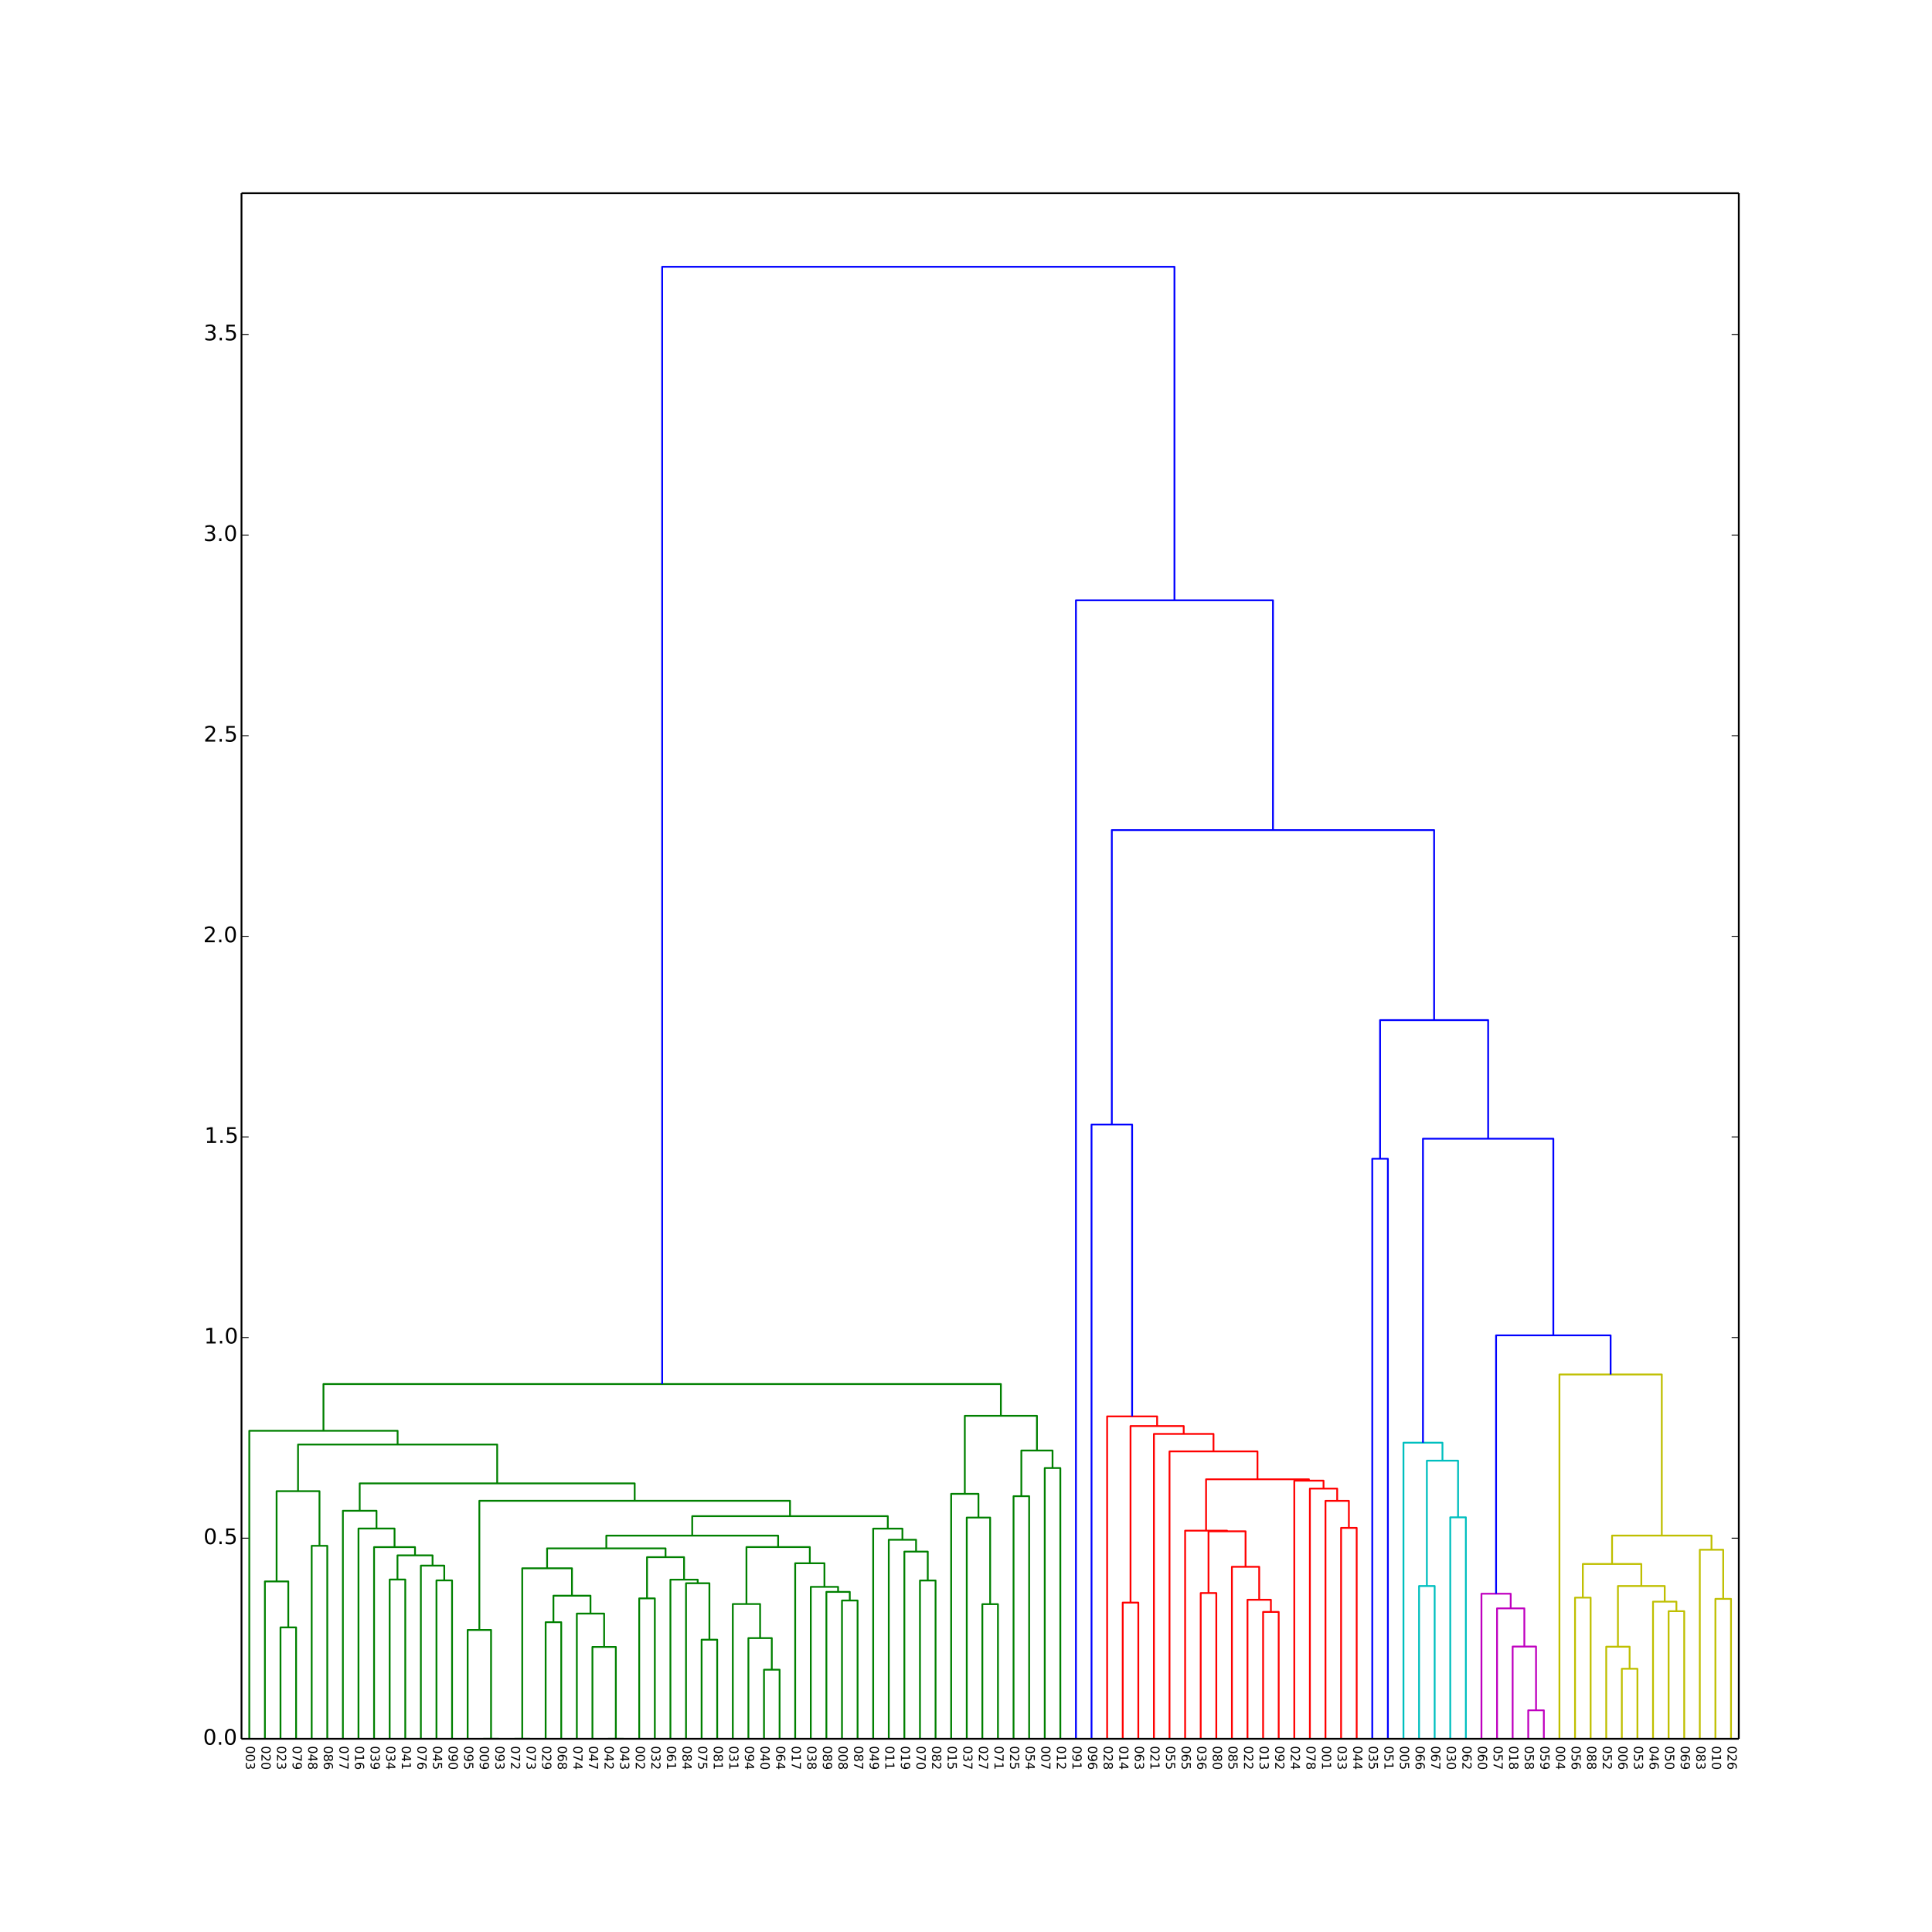 <?xml version="1.0" encoding="utf-8" standalone="no"?>
<!DOCTYPE svg PUBLIC "-//W3C//DTD SVG 1.1//EN"
  "http://www.w3.org/Graphics/SVG/1.1/DTD/svg11.dtd">
<!-- Created with matplotlib (http://matplotlib.org/) -->
<svg height="1080pt" version="1.1" viewBox="0 0 1080 1080" width="1080pt" xmlns="http://www.w3.org/2000/svg" xmlns:xlink="http://www.w3.org/1999/xlink">
 <defs>
  <style type="text/css">
*{stroke-linecap:butt;stroke-linejoin:round;}
  </style>
 </defs>
 <g id="figure_1">
  <g id="patch_1">
   <path d="
M0 1080
L1080 1080
L1080 0
L0 0
z
" style="fill:#ffffff;"/>
  </g>
  <g id="axes_1">
   <g id="patch_2">
    <path d="
M135 972
L972 972
L972 108
L135 108
z
" style="fill:#ffffff;"/>
   </g>
   <g id="LineCollection_1">
    <defs>
     <path d="
M156.797 -108
L156.797 -170.287
L165.516 -170.287
L165.516 -108" id="C0_0_e6861e9b4b"/>
     <path d="
M148.078 -108
L148.078 -195.978
L161.156 -195.978
L161.156 -170.287" id="C0_1_41daa1440c"/>
     <path d="
M174.234 -108
L174.234 -215.884
L182.953 -215.884
L182.953 -108" id="C0_2_c967a8e5b7"/>
     <path d="
M154.617 -195.978
L154.617 -246.423
L178.594 -246.423
L178.594 -215.884" id="C0_3_aad2b5fd73"/>
     <path d="
M217.828 -108
L217.828 -197.028
L226.547 -197.028
L226.547 -108" id="C0_4_bca114c517"/>
     <path d="
M243.984 -108
L243.984 -196.536
L252.703 -196.536
L252.703 -108" id="C0_5_6093f16ccc"/>
     <path d="
M235.266 -108
L235.266 -204.805
L248.344 -204.805
L248.344 -196.536" id="C0_6_f303b0a05f"/>
     <path d="
M222.188 -197.028
L222.188 -210.536
L241.805 -210.536
L241.805 -204.805" id="C0_7_bcb444b75d"/>
     <path d="
M209.109 -108
L209.109 -215.146
L231.996 -215.146
L231.996 -210.536" id="C0_8_b70c9de9b5"/>
     <path d="
M200.391 -108
L200.391 -225.537
L220.553 -225.537
L220.553 -215.146" id="C0_9_b7b0ace641"/>
     <path d="
M191.672 -108
L191.672 -235.468
L210.472 -235.468
L210.472 -225.537" id="C0_a_134fb03479"/>
     <path d="
M270.141 -108
L270.141 -108
L278.859 -108
L278.859 -108" id="C0_b_63659d05d1"/>
     <path d="
M261.422 -108
L261.422 -168.849
L274.5 -168.849
L274.5 -108" id="C0_c_3b6c43a3be"/>
     <path d="
M287.578 -108
L287.578 -108
L296.297 -108
L296.297 -108" id="C0_d_b542f39b94"/>
     <path d="
M305.016 -108
L305.016 -173.173
L313.734 -173.173
L313.734 -108" id="C0_e_2c2768aac9"/>
     <path d="
M339.891 -108
L339.891 -108
L348.609 -108
L348.609 -108" id="C0_f_14afe89347"/>
     <path d="
M331.172 -108
L331.172 -159.351
L344.25 -159.351
L344.25 -108" id="C0_10_5422c1ff4a"/>
     <path d="
M322.453 -108
L322.453 -178.002
L337.711 -178.002
L337.711 -159.351" id="C0_11_2ff61ca71f"/>
     <path d="
M309.375 -173.173
L309.375 -187.996
L330.082 -187.996
L330.082 -178.002" id="C0_12_00d8450496"/>
     <path d="
M291.938 -108
L291.938 -203.322
L319.729 -203.322
L319.729 -187.996" id="C0_13_90f337831e"/>
     <path d="
M357.328 -108
L357.328 -186.499
L366.047 -186.499
L366.047 -108" id="C0_14_443317bbcd"/>
     <path d="
M392.203 -108
L392.203 -163.404
L400.922 -163.404
L400.922 -108" id="C0_15_64bb9cc7b9"/>
     <path d="
M383.484 -108
L383.484 -194.962
L396.562 -194.962
L396.562 -163.404" id="C0_16_3faeeb3b25"/>
     <path d="
M374.766 -108
L374.766 -196.964
L390.023 -196.964
L390.023 -194.962" id="C0_17_6348a38224"/>
     <path d="
M361.688 -186.499
L361.688 -209.527
L382.395 -209.527
L382.395 -196.964" id="C0_18_cd343f3413"/>
     <path d="
M305.833 -203.322
L305.833 -214.445
L372.041 -214.445
L372.041 -209.527" id="C0_19_ec68f3a485"/>
     <path d="
M427.078 -108
L427.078 -146.633
L435.797 -146.633
L435.797 -108" id="C0_1a_a216bcf607"/>
     <path d="
M418.359 -108
L418.359 -164.296
L431.438 -164.296
L431.438 -146.633" id="C0_1b_ed6ff6c208"/>
     <path d="
M409.641 -108
L409.641 -183.341
L424.898 -183.341
L424.898 -164.296" id="C0_1c_a3cecb10bc"/>
     <path d="
M470.672 -108
L470.672 -185.309
L479.391 -185.309
L479.391 -108" id="C0_1d_d9afaf66ce"/>
     <path d="
M461.953 -108
L461.953 -190.129
L475.031 -190.129
L475.031 -185.309" id="C0_1e_aad512d482"/>
     <path d="
M453.234 -108
L453.234 -192.933
L468.492 -192.933
L468.492 -190.129" id="C0_1f_26762c15c1"/>
     <path d="
M444.516 -108
L444.516 -206.144
L460.863 -206.144
L460.863 -192.933" id="C0_20_94a19cc60d"/>
     <path d="
M417.27 -183.341
L417.27 -215.186
L452.689 -215.186
L452.689 -206.144" id="C0_21_5589f27c4c"/>
     <path d="
M338.937 -214.445
L338.937 -221.565
L434.979 -221.565
L434.979 -215.186" id="C0_22_986e6dfd56"/>
     <path d="
M514.266 -108
L514.266 -196.489
L522.984 -196.489
L522.984 -108" id="C0_23_891648e509"/>
     <path d="
M505.547 -108
L505.547 -212.642
L518.625 -212.642
L518.625 -196.489" id="C0_24_6f81a801fd"/>
     <path d="
M496.828 -108
L496.828 -219.273
L512.086 -219.273
L512.086 -212.642" id="C0_25_1412018c21"/>
     <path d="
M488.109 -108
L488.109 -225.48
L504.457 -225.48
L504.457 -219.273" id="C0_26_afbe719202"/>
     <path d="
M386.958 -221.565
L386.958 -232.456
L496.283 -232.456
L496.283 -225.48" id="C0_27_f7ac597f6d"/>
     <path d="
M267.961 -168.849
L267.961 -241.047
L441.621 -241.047
L441.621 -232.456" id="C0_28_8dbeb4064c"/>
     <path d="
M201.072 -235.468
L201.072 -250.776
L354.791 -250.776
L354.791 -241.047" id="C0_29_f154a22add"/>
     <path d="
M166.605 -246.423
L166.605 -272.494
L277.931 -272.494
L277.931 -250.776" id="C0_2a_4c4c2dcc55"/>
     <path d="
M139.359 -108
L139.359 -280.185
L222.268 -280.185
L222.268 -272.494" id="C0_2b_13e1174489"/>
     <path d="
M549.141 -108
L549.141 -183.263
L557.859 -183.263
L557.859 -108" id="C0_2c_fb1eee5cda"/>
     <path d="
M540.422 -108
L540.422 -231.67
L553.5 -231.67
L553.5 -183.263" id="C0_2d_39e65afc99"/>
     <path d="
M531.703 -108
L531.703 -244.924
L546.961 -244.924
L546.961 -231.67" id="C0_2e_98562f03ab"/>
     <path d="
M566.578 -108
L566.578 -243.622
L575.297 -243.622
L575.297 -108" id="C0_2f_bf6fbeec70"/>
     <path d="
M584.016 -108
L584.016 -259.352
L592.734 -259.352
L592.734 -108" id="C0_30_c7d5eb3680"/>
     <path d="
M570.938 -243.622
L570.938 -269.153
L588.375 -269.153
L588.375 -259.352" id="C0_31_57cc58be89"/>
     <path d="
M539.332 -244.924
L539.332 -288.548
L579.656 -288.548
L579.656 -269.153" id="C0_32_e19e27309c"/>
     <path d="
M180.814 -280.185
L180.814 -306.298
L559.494 -306.298
L559.494 -288.548" id="C0_33_bf5b8024cf"/>
    </defs>
    <g clip-path="url(#pa911336c23)">
     <use style="fill:none;stroke:#008000;" x="0.0" xlink:href="#C0_0_e6861e9b4b" y="1080.0"/>
    </g>
    <g clip-path="url(#pa911336c23)">
     <use style="fill:none;stroke:#008000;" x="0.0" xlink:href="#C0_1_41daa1440c" y="1080.0"/>
    </g>
    <g clip-path="url(#pa911336c23)">
     <use style="fill:none;stroke:#008000;" x="0.0" xlink:href="#C0_2_c967a8e5b7" y="1080.0"/>
    </g>
    <g clip-path="url(#pa911336c23)">
     <use style="fill:none;stroke:#008000;" x="0.0" xlink:href="#C0_3_aad2b5fd73" y="1080.0"/>
    </g>
    <g clip-path="url(#pa911336c23)">
     <use style="fill:none;stroke:#008000;" x="0.0" xlink:href="#C0_4_bca114c517" y="1080.0"/>
    </g>
    <g clip-path="url(#pa911336c23)">
     <use style="fill:none;stroke:#008000;" x="0.0" xlink:href="#C0_5_6093f16ccc" y="1080.0"/>
    </g>
    <g clip-path="url(#pa911336c23)">
     <use style="fill:none;stroke:#008000;" x="0.0" xlink:href="#C0_6_f303b0a05f" y="1080.0"/>
    </g>
    <g clip-path="url(#pa911336c23)">
     <use style="fill:none;stroke:#008000;" x="0.0" xlink:href="#C0_7_bcb444b75d" y="1080.0"/>
    </g>
    <g clip-path="url(#pa911336c23)">
     <use style="fill:none;stroke:#008000;" x="0.0" xlink:href="#C0_8_b70c9de9b5" y="1080.0"/>
    </g>
    <g clip-path="url(#pa911336c23)">
     <use style="fill:none;stroke:#008000;" x="0.0" xlink:href="#C0_9_b7b0ace641" y="1080.0"/>
    </g>
    <g clip-path="url(#pa911336c23)">
     <use style="fill:none;stroke:#008000;" x="0.0" xlink:href="#C0_a_134fb03479" y="1080.0"/>
    </g>
    <g clip-path="url(#pa911336c23)">
     <use style="fill:none;stroke:#008000;" x="0.0" xlink:href="#C0_b_63659d05d1" y="1080.0"/>
    </g>
    <g clip-path="url(#pa911336c23)">
     <use style="fill:none;stroke:#008000;" x="0.0" xlink:href="#C0_c_3b6c43a3be" y="1080.0"/>
    </g>
    <g clip-path="url(#pa911336c23)">
     <use style="fill:none;stroke:#008000;" x="0.0" xlink:href="#C0_d_b542f39b94" y="1080.0"/>
    </g>
    <g clip-path="url(#pa911336c23)">
     <use style="fill:none;stroke:#008000;" x="0.0" xlink:href="#C0_e_2c2768aac9" y="1080.0"/>
    </g>
    <g clip-path="url(#pa911336c23)">
     <use style="fill:none;stroke:#008000;" x="0.0" xlink:href="#C0_f_14afe89347" y="1080.0"/>
    </g>
    <g clip-path="url(#pa911336c23)">
     <use style="fill:none;stroke:#008000;" x="0.0" xlink:href="#C0_10_5422c1ff4a" y="1080.0"/>
    </g>
    <g clip-path="url(#pa911336c23)">
     <use style="fill:none;stroke:#008000;" x="0.0" xlink:href="#C0_11_2ff61ca71f" y="1080.0"/>
    </g>
    <g clip-path="url(#pa911336c23)">
     <use style="fill:none;stroke:#008000;" x="0.0" xlink:href="#C0_12_00d8450496" y="1080.0"/>
    </g>
    <g clip-path="url(#pa911336c23)">
     <use style="fill:none;stroke:#008000;" x="0.0" xlink:href="#C0_13_90f337831e" y="1080.0"/>
    </g>
    <g clip-path="url(#pa911336c23)">
     <use style="fill:none;stroke:#008000;" x="0.0" xlink:href="#C0_14_443317bbcd" y="1080.0"/>
    </g>
    <g clip-path="url(#pa911336c23)">
     <use style="fill:none;stroke:#008000;" x="0.0" xlink:href="#C0_15_64bb9cc7b9" y="1080.0"/>
    </g>
    <g clip-path="url(#pa911336c23)">
     <use style="fill:none;stroke:#008000;" x="0.0" xlink:href="#C0_16_3faeeb3b25" y="1080.0"/>
    </g>
    <g clip-path="url(#pa911336c23)">
     <use style="fill:none;stroke:#008000;" x="0.0" xlink:href="#C0_17_6348a38224" y="1080.0"/>
    </g>
    <g clip-path="url(#pa911336c23)">
     <use style="fill:none;stroke:#008000;" x="0.0" xlink:href="#C0_18_cd343f3413" y="1080.0"/>
    </g>
    <g clip-path="url(#pa911336c23)">
     <use style="fill:none;stroke:#008000;" x="0.0" xlink:href="#C0_19_ec68f3a485" y="1080.0"/>
    </g>
    <g clip-path="url(#pa911336c23)">
     <use style="fill:none;stroke:#008000;" x="0.0" xlink:href="#C0_1a_a216bcf607" y="1080.0"/>
    </g>
    <g clip-path="url(#pa911336c23)">
     <use style="fill:none;stroke:#008000;" x="0.0" xlink:href="#C0_1b_ed6ff6c208" y="1080.0"/>
    </g>
    <g clip-path="url(#pa911336c23)">
     <use style="fill:none;stroke:#008000;" x="0.0" xlink:href="#C0_1c_a3cecb10bc" y="1080.0"/>
    </g>
    <g clip-path="url(#pa911336c23)">
     <use style="fill:none;stroke:#008000;" x="0.0" xlink:href="#C0_1d_d9afaf66ce" y="1080.0"/>
    </g>
    <g clip-path="url(#pa911336c23)">
     <use style="fill:none;stroke:#008000;" x="0.0" xlink:href="#C0_1e_aad512d482" y="1080.0"/>
    </g>
    <g clip-path="url(#pa911336c23)">
     <use style="fill:none;stroke:#008000;" x="0.0" xlink:href="#C0_1f_26762c15c1" y="1080.0"/>
    </g>
    <g clip-path="url(#pa911336c23)">
     <use style="fill:none;stroke:#008000;" x="0.0" xlink:href="#C0_20_94a19cc60d" y="1080.0"/>
    </g>
    <g clip-path="url(#pa911336c23)">
     <use style="fill:none;stroke:#008000;" x="0.0" xlink:href="#C0_21_5589f27c4c" y="1080.0"/>
    </g>
    <g clip-path="url(#pa911336c23)">
     <use style="fill:none;stroke:#008000;" x="0.0" xlink:href="#C0_22_986e6dfd56" y="1080.0"/>
    </g>
    <g clip-path="url(#pa911336c23)">
     <use style="fill:none;stroke:#008000;" x="0.0" xlink:href="#C0_23_891648e509" y="1080.0"/>
    </g>
    <g clip-path="url(#pa911336c23)">
     <use style="fill:none;stroke:#008000;" x="0.0" xlink:href="#C0_24_6f81a801fd" y="1080.0"/>
    </g>
    <g clip-path="url(#pa911336c23)">
     <use style="fill:none;stroke:#008000;" x="0.0" xlink:href="#C0_25_1412018c21" y="1080.0"/>
    </g>
    <g clip-path="url(#pa911336c23)">
     <use style="fill:none;stroke:#008000;" x="0.0" xlink:href="#C0_26_afbe719202" y="1080.0"/>
    </g>
    <g clip-path="url(#pa911336c23)">
     <use style="fill:none;stroke:#008000;" x="0.0" xlink:href="#C0_27_f7ac597f6d" y="1080.0"/>
    </g>
    <g clip-path="url(#pa911336c23)">
     <use style="fill:none;stroke:#008000;" x="0.0" xlink:href="#C0_28_8dbeb4064c" y="1080.0"/>
    </g>
    <g clip-path="url(#pa911336c23)">
     <use style="fill:none;stroke:#008000;" x="0.0" xlink:href="#C0_29_f154a22add" y="1080.0"/>
    </g>
    <g clip-path="url(#pa911336c23)">
     <use style="fill:none;stroke:#008000;" x="0.0" xlink:href="#C0_2a_4c4c2dcc55" y="1080.0"/>
    </g>
    <g clip-path="url(#pa911336c23)">
     <use style="fill:none;stroke:#008000;" x="0.0" xlink:href="#C0_2b_13e1174489" y="1080.0"/>
    </g>
    <g clip-path="url(#pa911336c23)">
     <use style="fill:none;stroke:#008000;" x="0.0" xlink:href="#C0_2c_fb1eee5cda" y="1080.0"/>
    </g>
    <g clip-path="url(#pa911336c23)">
     <use style="fill:none;stroke:#008000;" x="0.0" xlink:href="#C0_2d_39e65afc99" y="1080.0"/>
    </g>
    <g clip-path="url(#pa911336c23)">
     <use style="fill:none;stroke:#008000;" x="0.0" xlink:href="#C0_2e_98562f03ab" y="1080.0"/>
    </g>
    <g clip-path="url(#pa911336c23)">
     <use style="fill:none;stroke:#008000;" x="0.0" xlink:href="#C0_2f_bf6fbeec70" y="1080.0"/>
    </g>
    <g clip-path="url(#pa911336c23)">
     <use style="fill:none;stroke:#008000;" x="0.0" xlink:href="#C0_30_c7d5eb3680" y="1080.0"/>
    </g>
    <g clip-path="url(#pa911336c23)">
     <use style="fill:none;stroke:#008000;" x="0.0" xlink:href="#C0_31_57cc58be89" y="1080.0"/>
    </g>
    <g clip-path="url(#pa911336c23)">
     <use style="fill:none;stroke:#008000;" x="0.0" xlink:href="#C0_32_e19e27309c" y="1080.0"/>
    </g>
    <g clip-path="url(#pa911336c23)">
     <use style="fill:none;stroke:#008000;" x="0.0" xlink:href="#C0_33_bf5b8024cf" y="1080.0"/>
    </g>
   </g>
   <g id="LineCollection_2">
    <defs>
     <path d="
M627.609 -108
L627.609 -184.139
L636.328 -184.139
L636.328 -108" id="C1_0_9df2fd7e00"/>
     <path d="
M671.203 -108
L671.203 -189.484
L679.922 -189.484
L679.922 -108" id="C1_1_5980bb7896"/>
     <path d="
M706.078 -108
L706.078 -178.919
L714.797 -178.919
L714.797 -108" id="C1_2_8e475426ac"/>
     <path d="
M697.359 -108
L697.359 -185.722
L710.438 -185.722
L710.438 -178.919" id="C1_3_eec5419f7f"/>
     <path d="
M688.641 -108
L688.641 -204.152
L703.898 -204.152
L703.898 -185.722" id="C1_4_37c0c964c9"/>
     <path d="
M675.562 -189.484
L675.562 -223.989
L696.27 -223.989
L696.27 -204.152" id="C1_5_f18d5933c3"/>
     <path d="
M662.484 -108
L662.484 -224.349
L685.916 -224.349
L685.916 -223.989" id="C1_6_52a9115e43"/>
     <path d="
M749.672 -108
L749.672 -225.895
L758.391 -225.895
L758.391 -108" id="C1_7_1008fac5c7"/>
     <path d="
M740.953 -108
L740.953 -241.012
L754.031 -241.012
L754.031 -225.895" id="C1_8_262beecd46"/>
     <path d="
M732.234 -108
L732.234 -247.87
L747.492 -247.87
L747.492 -241.012" id="C1_9_a2d2e0a5db"/>
     <path d="
M723.516 -108
L723.516 -252.297
L739.863 -252.297
L739.863 -247.87" id="C1_a_39d46f57c3"/>
     <path d="
M674.2 -224.349
L674.2 -253.065
L731.689 -253.065
L731.689 -252.297" id="C1_b_9030a4de12"/>
     <path d="
M653.766 -108
L653.766 -268.651
L702.945 -268.651
L702.945 -253.065" id="C1_c_890524549d"/>
     <path d="
M645.047 -108
L645.047 -278.424
L678.355 -278.424
L678.355 -268.651" id="C1_d_48a1e65b4e"/>
     <path d="
M631.969 -184.139
L631.969 -282.839
L661.701 -282.839
L661.701 -278.424" id="C1_e_019f325fe8"/>
     <path d="
M618.891 -108
L618.891 -288.232
L646.835 -288.232
L646.835 -282.839" id="C1_f_1dff2ebd11"/>
    </defs>
    <g clip-path="url(#pa911336c23)">
     <use style="fill:none;stroke:#ff0000;" x="0.0" xlink:href="#C1_0_9df2fd7e00" y="1080.0"/>
    </g>
    <g clip-path="url(#pa911336c23)">
     <use style="fill:none;stroke:#ff0000;" x="0.0" xlink:href="#C1_1_5980bb7896" y="1080.0"/>
    </g>
    <g clip-path="url(#pa911336c23)">
     <use style="fill:none;stroke:#ff0000;" x="0.0" xlink:href="#C1_2_8e475426ac" y="1080.0"/>
    </g>
    <g clip-path="url(#pa911336c23)">
     <use style="fill:none;stroke:#ff0000;" x="0.0" xlink:href="#C1_3_eec5419f7f" y="1080.0"/>
    </g>
    <g clip-path="url(#pa911336c23)">
     <use style="fill:none;stroke:#ff0000;" x="0.0" xlink:href="#C1_4_37c0c964c9" y="1080.0"/>
    </g>
    <g clip-path="url(#pa911336c23)">
     <use style="fill:none;stroke:#ff0000;" x="0.0" xlink:href="#C1_5_f18d5933c3" y="1080.0"/>
    </g>
    <g clip-path="url(#pa911336c23)">
     <use style="fill:none;stroke:#ff0000;" x="0.0" xlink:href="#C1_6_52a9115e43" y="1080.0"/>
    </g>
    <g clip-path="url(#pa911336c23)">
     <use style="fill:none;stroke:#ff0000;" x="0.0" xlink:href="#C1_7_1008fac5c7" y="1080.0"/>
    </g>
    <g clip-path="url(#pa911336c23)">
     <use style="fill:none;stroke:#ff0000;" x="0.0" xlink:href="#C1_8_262beecd46" y="1080.0"/>
    </g>
    <g clip-path="url(#pa911336c23)">
     <use style="fill:none;stroke:#ff0000;" x="0.0" xlink:href="#C1_9_a2d2e0a5db" y="1080.0"/>
    </g>
    <g clip-path="url(#pa911336c23)">
     <use style="fill:none;stroke:#ff0000;" x="0.0" xlink:href="#C1_a_39d46f57c3" y="1080.0"/>
    </g>
    <g clip-path="url(#pa911336c23)">
     <use style="fill:none;stroke:#ff0000;" x="0.0" xlink:href="#C1_b_9030a4de12" y="1080.0"/>
    </g>
    <g clip-path="url(#pa911336c23)">
     <use style="fill:none;stroke:#ff0000;" x="0.0" xlink:href="#C1_c_890524549d" y="1080.0"/>
    </g>
    <g clip-path="url(#pa911336c23)">
     <use style="fill:none;stroke:#ff0000;" x="0.0" xlink:href="#C1_d_48a1e65b4e" y="1080.0"/>
    </g>
    <g clip-path="url(#pa911336c23)">
     <use style="fill:none;stroke:#ff0000;" x="0.0" xlink:href="#C1_e_019f325fe8" y="1080.0"/>
    </g>
    <g clip-path="url(#pa911336c23)">
     <use style="fill:none;stroke:#ff0000;" x="0.0" xlink:href="#C1_f_1dff2ebd11" y="1080.0"/>
    </g>
   </g>
   <g id="LineCollection_3">
    <defs>
     <path d="
M793.266 -108
L793.266 -193.405
L801.984 -193.405
L801.984 -108" id="C2_0_c820028cae"/>
     <path d="
M810.703 -108
L810.703 -231.805
L819.422 -231.805
L819.422 -108" id="C2_1_3175fddb70"/>
     <path d="
M797.625 -193.405
L797.625 -263.473
L815.062 -263.473
L815.062 -231.805" id="C2_2_01da1b7caa"/>
     <path d="
M784.547 -108
L784.547 -273.524
L806.344 -273.524
L806.344 -263.473" id="C2_3_92a1b2f579"/>
    </defs>
    <g clip-path="url(#pa911336c23)">
     <use style="fill:none;stroke:#00bfbf;" x="0.0" xlink:href="#C2_0_c820028cae" y="1080.0"/>
    </g>
    <g clip-path="url(#pa911336c23)">
     <use style="fill:none;stroke:#00bfbf;" x="0.0" xlink:href="#C2_1_3175fddb70" y="1080.0"/>
    </g>
    <g clip-path="url(#pa911336c23)">
     <use style="fill:none;stroke:#00bfbf;" x="0.0" xlink:href="#C2_2_01da1b7caa" y="1080.0"/>
    </g>
    <g clip-path="url(#pa911336c23)">
     <use style="fill:none;stroke:#00bfbf;" x="0.0" xlink:href="#C2_3_92a1b2f579" y="1080.0"/>
    </g>
   </g>
   <g id="LineCollection_4">
    <defs>
     <path d="
M854.297 -108
L854.297 -123.926
L863.016 -123.926
L863.016 -108" id="C3_0_06785de015"/>
     <path d="
M845.578 -108
L845.578 -159.563
L858.656 -159.563
L858.656 -123.926" id="C3_1_e0958c8b8c"/>
     <path d="
M836.859 -108
L836.859 -180.908
L852.117 -180.908
L852.117 -159.563" id="C3_2_a4fb6fd4b9"/>
     <path d="
M828.141 -108
L828.141 -189.099
L844.488 -189.099
L844.488 -180.908" id="C3_3_decf8da6df"/>
    </defs>
    <g clip-path="url(#pa911336c23)">
     <use style="fill:none;stroke:#bf00bf;" x="0.0" xlink:href="#C3_0_06785de015" y="1080.0"/>
    </g>
    <g clip-path="url(#pa911336c23)">
     <use style="fill:none;stroke:#bf00bf;" x="0.0" xlink:href="#C3_1_e0958c8b8c" y="1080.0"/>
    </g>
    <g clip-path="url(#pa911336c23)">
     <use style="fill:none;stroke:#bf00bf;" x="0.0" xlink:href="#C3_2_a4fb6fd4b9" y="1080.0"/>
    </g>
    <g clip-path="url(#pa911336c23)">
     <use style="fill:none;stroke:#bf00bf;" x="0.0" xlink:href="#C3_3_decf8da6df" y="1080.0"/>
    </g>
   </g>
   <g id="LineCollection_5">
    <defs>
     <path d="
M880.453 -108
L880.453 -186.911
L889.172 -186.911
L889.172 -108" id="C4_0_79cac9da10"/>
     <path d="
M906.609 -108
L906.609 -147.146
L915.328 -147.146
L915.328 -108" id="C4_1_6809a2a4ef"/>
     <path d="
M897.891 -108
L897.891 -159.478
L910.969 -159.478
L910.969 -147.146" id="C4_2_cc7da68318"/>
     <path d="
M932.766 -108
L932.766 -179.337
L941.484 -179.337
L941.484 -108" id="C4_3_1f24456c7c"/>
     <path d="
M924.047 -108
L924.047 -184.664
L937.125 -184.664
L937.125 -179.337" id="C4_4_68c74beb22"/>
     <path d="
M904.43 -159.478
L904.43 -193.411
L930.586 -193.411
L930.586 -184.664" id="C4_5_52b00d05d8"/>
     <path d="
M884.812 -186.911
L884.812 -205.735
L917.508 -205.735
L917.508 -193.411" id="C4_6_707db06956"/>
     <path d="
M958.922 -108
L958.922 -186.217
L967.641 -186.217
L967.641 -108" id="C4_7_f41248dc5b"/>
     <path d="
M950.203 -108
L950.203 -213.689
L963.281 -213.689
L963.281 -186.217" id="C4_8_df73db4f43"/>
     <path d="
M901.16 -205.735
L901.16 -221.608
L956.742 -221.608
L956.742 -213.689" id="C4_9_a5bf536440"/>
     <path d="
M871.734 -108
L871.734 -311.657
L928.951 -311.657
L928.951 -221.608" id="C4_a_8c24e62937"/>
    </defs>
    <g clip-path="url(#pa911336c23)">
     <use style="fill:none;stroke:#bfbf00;" x="0.0" xlink:href="#C4_0_79cac9da10" y="1080.0"/>
    </g>
    <g clip-path="url(#pa911336c23)">
     <use style="fill:none;stroke:#bfbf00;" x="0.0" xlink:href="#C4_1_6809a2a4ef" y="1080.0"/>
    </g>
    <g clip-path="url(#pa911336c23)">
     <use style="fill:none;stroke:#bfbf00;" x="0.0" xlink:href="#C4_2_cc7da68318" y="1080.0"/>
    </g>
    <g clip-path="url(#pa911336c23)">
     <use style="fill:none;stroke:#bfbf00;" x="0.0" xlink:href="#C4_3_1f24456c7c" y="1080.0"/>
    </g>
    <g clip-path="url(#pa911336c23)">
     <use style="fill:none;stroke:#bfbf00;" x="0.0" xlink:href="#C4_4_68c74beb22" y="1080.0"/>
    </g>
    <g clip-path="url(#pa911336c23)">
     <use style="fill:none;stroke:#bfbf00;" x="0.0" xlink:href="#C4_5_52b00d05d8" y="1080.0"/>
    </g>
    <g clip-path="url(#pa911336c23)">
     <use style="fill:none;stroke:#bfbf00;" x="0.0" xlink:href="#C4_6_707db06956" y="1080.0"/>
    </g>
    <g clip-path="url(#pa911336c23)">
     <use style="fill:none;stroke:#bfbf00;" x="0.0" xlink:href="#C4_7_f41248dc5b" y="1080.0"/>
    </g>
    <g clip-path="url(#pa911336c23)">
     <use style="fill:none;stroke:#bfbf00;" x="0.0" xlink:href="#C4_8_df73db4f43" y="1080.0"/>
    </g>
    <g clip-path="url(#pa911336c23)">
     <use style="fill:none;stroke:#bfbf00;" x="0.0" xlink:href="#C4_9_a5bf536440" y="1080.0"/>
    </g>
    <g clip-path="url(#pa911336c23)">
     <use style="fill:none;stroke:#bfbf00;" x="0.0" xlink:href="#C4_a_8c24e62937" y="1080.0"/>
    </g>
   </g>
   <g id="LineCollection_6">
    <defs>
     <path d="
M610.172 -108
L610.172 -451.373
L632.863 -451.373
L632.863 -288.232" id="C5_0_86cb9ecbc4"/>
     <path d="
M767.109 -108
L767.109 -432.255
L775.828 -432.255
L775.828 -108" id="C5_1_16cf021a65"/>
     <path d="
M836.314 -189.099
L836.314 -333.534
L900.343 -333.534
L900.343 -311.657" id="C5_2_722a8a2851"/>
     <path d="
M795.445 -273.524
L795.445 -443.464
L868.329 -443.464
L868.329 -333.534" id="C5_3_947042326e"/>
     <path d="
M771.469 -432.255
L771.469 -509.744
L831.887 -509.744
L831.887 -443.464" id="C5_4_84c054dccf"/>
     <path d="
M621.517 -451.373
L621.517 -615.976
L801.678 -615.976
L801.678 -509.744" id="C5_5_0972a86014"/>
     <path d="
M601.453 -108
L601.453 -744.435
L711.598 -744.435
L711.598 -615.976" id="C5_6_e7742616c0"/>
     <path d="
M370.154 -306.298
L370.154 -930.857
L656.525 -930.857
L656.525 -744.435" id="C5_7_7b9f32a54a"/>
    </defs>
    <g clip-path="url(#pa911336c23)">
     <use style="fill:none;stroke:#0000ff;" x="0.0" xlink:href="#C5_0_86cb9ecbc4" y="1080.0"/>
    </g>
    <g clip-path="url(#pa911336c23)">
     <use style="fill:none;stroke:#0000ff;" x="0.0" xlink:href="#C5_1_16cf021a65" y="1080.0"/>
    </g>
    <g clip-path="url(#pa911336c23)">
     <use style="fill:none;stroke:#0000ff;" x="0.0" xlink:href="#C5_2_722a8a2851" y="1080.0"/>
    </g>
    <g clip-path="url(#pa911336c23)">
     <use style="fill:none;stroke:#0000ff;" x="0.0" xlink:href="#C5_3_947042326e" y="1080.0"/>
    </g>
    <g clip-path="url(#pa911336c23)">
     <use style="fill:none;stroke:#0000ff;" x="0.0" xlink:href="#C5_4_84c054dccf" y="1080.0"/>
    </g>
    <g clip-path="url(#pa911336c23)">
     <use style="fill:none;stroke:#0000ff;" x="0.0" xlink:href="#C5_5_0972a86014" y="1080.0"/>
    </g>
    <g clip-path="url(#pa911336c23)">
     <use style="fill:none;stroke:#0000ff;" x="0.0" xlink:href="#C5_6_e7742616c0" y="1080.0"/>
    </g>
    <g clip-path="url(#pa911336c23)">
     <use style="fill:none;stroke:#0000ff;" x="0.0" xlink:href="#C5_7_7b9f32a54a" y="1080.0"/>
    </g>
   </g>
   <g id="matplotlib.axis_1">
    <g id="xtick_1">
     <g id="text_1">
      <!-- 003 -->
      <defs>
       <path d="
M40.578 39.312
Q47.656 37.797 51.625 33
Q55.609 28.219 55.609 21.188
Q55.609 10.406 48.188 4.484
Q40.766 -1.422 27.094 -1.422
Q22.516 -1.422 17.656 -0.516
Q12.797 0.391 7.625 2.203
L7.625 11.719
Q11.719 9.328 16.594 8.109
Q21.484 6.891 26.812 6.891
Q36.078 6.891 40.938 10.547
Q45.797 14.203 45.797 21.188
Q45.797 27.641 41.281 31.266
Q36.766 34.906 28.719 34.906
L20.219 34.906
L20.219 43.016
L29.109 43.016
Q36.375 43.016 40.234 45.922
Q44.094 48.828 44.094 54.297
Q44.094 59.906 40.109 62.906
Q36.141 65.922 28.719 65.922
Q24.656 65.922 20.016 65.031
Q15.375 64.156 9.812 62.312
L9.812 71.094
Q15.438 72.656 20.344 73.438
Q25.25 74.219 29.594 74.219
Q40.828 74.219 47.359 69.109
Q53.906 64.016 53.906 55.328
Q53.906 49.266 50.438 45.094
Q46.969 40.922 40.578 39.312" id="BitstreamVeraSans-Roman-33"/>
       <path d="
M31.781 66.406
Q24.172 66.406 20.328 58.906
Q16.5 51.422 16.5 36.375
Q16.5 21.391 20.328 13.891
Q24.172 6.391 31.781 6.391
Q39.453 6.391 43.281 13.891
Q47.125 21.391 47.125 36.375
Q47.125 51.422 43.281 58.906
Q39.453 66.406 31.781 66.406
M31.781 74.219
Q44.047 74.219 50.516 64.516
Q56.984 54.828 56.984 36.375
Q56.984 17.969 50.516 8.266
Q44.047 -1.422 31.781 -1.422
Q19.531 -1.422 13.062 8.266
Q6.594 17.969 6.594 36.375
Q6.594 54.828 13.062 64.516
Q19.531 74.219 31.781 74.219" id="BitstreamVeraSans-Roman-30"/>
      </defs>
      <g transform="translate(137.428 976.0)rotate(-270.0)scale(0.07 -0.07)">
       <use xlink:href="#BitstreamVeraSans-Roman-30"/>
       <use x="63.623" xlink:href="#BitstreamVeraSans-Roman-30"/>
       <use x="127.246" xlink:href="#BitstreamVeraSans-Roman-33"/>
      </g>
     </g>
    </g>
    <g id="xtick_2">
     <g id="text_2">
      <!-- 020 -->
      <defs>
       <path d="
M19.188 8.297
L53.609 8.297
L53.609 0
L7.328 0
L7.328 8.297
Q12.938 14.109 22.625 23.891
Q32.328 33.688 34.812 36.531
Q39.547 41.844 41.422 45.531
Q43.312 49.219 43.312 52.781
Q43.312 58.594 39.234 62.25
Q35.156 65.922 28.609 65.922
Q23.969 65.922 18.812 64.312
Q13.672 62.703 7.812 59.422
L7.812 69.391
Q13.766 71.781 18.938 73
Q24.125 74.219 28.422 74.219
Q39.75 74.219 46.484 68.547
Q53.219 62.891 53.219 53.422
Q53.219 48.922 51.531 44.891
Q49.859 40.875 45.406 35.406
Q44.188 33.984 37.641 27.219
Q31.109 20.453 19.188 8.297" id="BitstreamVeraSans-Roman-32"/>
      </defs>
      <g transform="translate(146.147 976.0)rotate(-270.0)scale(0.07 -0.07)">
       <use xlink:href="#BitstreamVeraSans-Roman-30"/>
       <use x="63.623" xlink:href="#BitstreamVeraSans-Roman-32"/>
       <use x="127.246" xlink:href="#BitstreamVeraSans-Roman-30"/>
      </g>
     </g>
    </g>
    <g id="xtick_3">
     <g id="text_3">
      <!-- 023 -->
      <g transform="translate(154.865 976.0)rotate(-270.0)scale(0.07 -0.07)">
       <use xlink:href="#BitstreamVeraSans-Roman-30"/>
       <use x="63.623" xlink:href="#BitstreamVeraSans-Roman-32"/>
       <use x="127.246" xlink:href="#BitstreamVeraSans-Roman-33"/>
      </g>
     </g>
    </g>
    <g id="xtick_4">
     <g id="text_4">
      <!-- 079 -->
      <defs>
       <path d="
M10.984 1.516
L10.984 10.5
Q14.703 8.734 18.5 7.812
Q22.312 6.891 25.984 6.891
Q35.75 6.891 40.891 13.453
Q46.047 20.016 46.781 33.406
Q43.953 29.203 39.594 26.953
Q35.25 24.703 29.984 24.703
Q19.047 24.703 12.672 31.312
Q6.297 37.938 6.297 49.422
Q6.297 60.641 12.938 67.422
Q19.578 74.219 30.609 74.219
Q43.266 74.219 49.922 64.516
Q56.594 54.828 56.594 36.375
Q56.594 19.141 48.406 8.859
Q40.234 -1.422 26.422 -1.422
Q22.703 -1.422 18.891 -0.688
Q15.094 0.047 10.984 1.516
M30.609 32.422
Q37.25 32.422 41.125 36.953
Q45.016 41.5 45.016 49.422
Q45.016 57.281 41.125 61.844
Q37.25 66.406 30.609 66.406
Q23.969 66.406 20.094 61.844
Q16.219 57.281 16.219 49.422
Q16.219 41.5 20.094 36.953
Q23.969 32.422 30.609 32.422" id="BitstreamVeraSans-Roman-39"/>
       <path d="
M8.203 72.906
L55.078 72.906
L55.078 68.703
L28.609 0
L18.312 0
L43.219 64.594
L8.203 64.594
z
" id="BitstreamVeraSans-Roman-37"/>
      </defs>
      <g transform="translate(163.584 976.0)rotate(-270.0)scale(0.07 -0.07)">
       <use xlink:href="#BitstreamVeraSans-Roman-30"/>
       <use x="63.623" xlink:href="#BitstreamVeraSans-Roman-37"/>
       <use x="127.246" xlink:href="#BitstreamVeraSans-Roman-39"/>
      </g>
     </g>
    </g>
    <g id="xtick_5">
     <g id="text_5">
      <!-- 048 -->
      <defs>
       <path d="
M31.781 34.625
Q24.75 34.625 20.719 30.859
Q16.703 27.094 16.703 20.516
Q16.703 13.922 20.719 10.156
Q24.75 6.391 31.781 6.391
Q38.812 6.391 42.859 10.172
Q46.922 13.969 46.922 20.516
Q46.922 27.094 42.891 30.859
Q38.875 34.625 31.781 34.625
M21.922 38.812
Q15.578 40.375 12.031 44.719
Q8.5 49.078 8.5 55.328
Q8.5 64.062 14.719 69.141
Q20.953 74.219 31.781 74.219
Q42.672 74.219 48.875 69.141
Q55.078 64.062 55.078 55.328
Q55.078 49.078 51.531 44.719
Q48 40.375 41.703 38.812
Q48.828 37.156 52.797 32.312
Q56.781 27.484 56.781 20.516
Q56.781 9.906 50.312 4.234
Q43.844 -1.422 31.781 -1.422
Q19.734 -1.422 13.25 4.234
Q6.781 9.906 6.781 20.516
Q6.781 27.484 10.781 32.312
Q14.797 37.156 21.922 38.812
M18.312 54.391
Q18.312 48.734 21.844 45.562
Q25.391 42.391 31.781 42.391
Q38.141 42.391 41.719 45.562
Q45.312 48.734 45.312 54.391
Q45.312 60.062 41.719 63.234
Q38.141 66.406 31.781 66.406
Q25.391 66.406 21.844 63.234
Q18.312 60.062 18.312 54.391" id="BitstreamVeraSans-Roman-38"/>
       <path d="
M37.797 64.312
L12.891 25.391
L37.797 25.391
z

M35.203 72.906
L47.609 72.906
L47.609 25.391
L58.016 25.391
L58.016 17.188
L47.609 17.188
L47.609 0
L37.797 0
L37.797 17.188
L4.891 17.188
L4.891 26.703
z
" id="BitstreamVeraSans-Roman-34"/>
      </defs>
      <g transform="translate(172.303 976.0)rotate(-270.0)scale(0.07 -0.07)">
       <use xlink:href="#BitstreamVeraSans-Roman-30"/>
       <use x="63.623" xlink:href="#BitstreamVeraSans-Roman-34"/>
       <use x="127.246" xlink:href="#BitstreamVeraSans-Roman-38"/>
      </g>
     </g>
    </g>
    <g id="xtick_6">
     <g id="text_6">
      <!-- 086 -->
      <defs>
       <path d="
M33.016 40.375
Q26.375 40.375 22.484 35.828
Q18.609 31.297 18.609 23.391
Q18.609 15.531 22.484 10.953
Q26.375 6.391 33.016 6.391
Q39.656 6.391 43.531 10.953
Q47.406 15.531 47.406 23.391
Q47.406 31.297 43.531 35.828
Q39.656 40.375 33.016 40.375
M52.594 71.297
L52.594 62.312
Q48.875 64.062 45.094 64.984
Q41.312 65.922 37.594 65.922
Q27.828 65.922 22.672 59.328
Q17.531 52.734 16.797 39.406
Q19.672 43.656 24.016 45.922
Q28.375 48.188 33.594 48.188
Q44.578 48.188 50.953 41.516
Q57.328 34.859 57.328 23.391
Q57.328 12.156 50.688 5.359
Q44.047 -1.422 33.016 -1.422
Q20.359 -1.422 13.672 8.266
Q6.984 17.969 6.984 36.375
Q6.984 53.656 15.188 63.938
Q23.391 74.219 37.203 74.219
Q40.922 74.219 44.703 73.484
Q48.484 72.75 52.594 71.297" id="BitstreamVeraSans-Roman-36"/>
      </defs>
      <g transform="translate(181.022 976.0)rotate(-270.0)scale(0.07 -0.07)">
       <use xlink:href="#BitstreamVeraSans-Roman-30"/>
       <use x="63.623" xlink:href="#BitstreamVeraSans-Roman-38"/>
       <use x="127.246" xlink:href="#BitstreamVeraSans-Roman-36"/>
      </g>
     </g>
    </g>
    <g id="xtick_7">
     <g id="text_7">
      <!-- 077 -->
      <g transform="translate(189.74 976.0)rotate(-270.0)scale(0.07 -0.07)">
       <use xlink:href="#BitstreamVeraSans-Roman-30"/>
       <use x="63.623" xlink:href="#BitstreamVeraSans-Roman-37"/>
       <use x="127.246" xlink:href="#BitstreamVeraSans-Roman-37"/>
      </g>
     </g>
    </g>
    <g id="xtick_8">
     <g id="text_8">
      <!-- 016 -->
      <defs>
       <path d="
M12.406 8.297
L28.516 8.297
L28.516 63.922
L10.984 60.406
L10.984 69.391
L28.422 72.906
L38.281 72.906
L38.281 8.297
L54.391 8.297
L54.391 0
L12.406 0
z
" id="BitstreamVeraSans-Roman-31"/>
      </defs>
      <g transform="translate(198.459 976.0)rotate(-270.0)scale(0.07 -0.07)">
       <use xlink:href="#BitstreamVeraSans-Roman-30"/>
       <use x="63.623" xlink:href="#BitstreamVeraSans-Roman-31"/>
       <use x="127.246" xlink:href="#BitstreamVeraSans-Roman-36"/>
      </g>
     </g>
    </g>
    <g id="xtick_9">
     <g id="text_9">
      <!-- 039 -->
      <g transform="translate(207.178 976.0)rotate(-270.0)scale(0.07 -0.07)">
       <use xlink:href="#BitstreamVeraSans-Roman-30"/>
       <use x="63.623" xlink:href="#BitstreamVeraSans-Roman-33"/>
       <use x="127.246" xlink:href="#BitstreamVeraSans-Roman-39"/>
      </g>
     </g>
    </g>
    <g id="xtick_10">
     <g id="text_10">
      <!-- 034 -->
      <g transform="translate(215.897 976.0)rotate(-270.0)scale(0.07 -0.07)">
       <use xlink:href="#BitstreamVeraSans-Roman-30"/>
       <use x="63.623" xlink:href="#BitstreamVeraSans-Roman-33"/>
       <use x="127.246" xlink:href="#BitstreamVeraSans-Roman-34"/>
      </g>
     </g>
    </g>
    <g id="xtick_11">
     <g id="text_11">
      <!-- 041 -->
      <g transform="translate(224.615 976.0)rotate(-270.0)scale(0.07 -0.07)">
       <use xlink:href="#BitstreamVeraSans-Roman-30"/>
       <use x="63.623" xlink:href="#BitstreamVeraSans-Roman-34"/>
       <use x="127.246" xlink:href="#BitstreamVeraSans-Roman-31"/>
      </g>
     </g>
    </g>
    <g id="xtick_12">
     <g id="text_12">
      <!-- 076 -->
      <g transform="translate(233.334 976.0)rotate(-270.0)scale(0.07 -0.07)">
       <use xlink:href="#BitstreamVeraSans-Roman-30"/>
       <use x="63.623" xlink:href="#BitstreamVeraSans-Roman-37"/>
       <use x="127.246" xlink:href="#BitstreamVeraSans-Roman-36"/>
      </g>
     </g>
    </g>
    <g id="xtick_13">
     <g id="text_13">
      <!-- 045 -->
      <defs>
       <path d="
M10.797 72.906
L49.516 72.906
L49.516 64.594
L19.828 64.594
L19.828 46.734
Q21.969 47.469 24.109 47.828
Q26.266 48.188 28.422 48.188
Q40.625 48.188 47.75 41.5
Q54.891 34.812 54.891 23.391
Q54.891 11.625 47.562 5.094
Q40.234 -1.422 26.906 -1.422
Q22.312 -1.422 17.547 -0.641
Q12.797 0.141 7.719 1.703
L7.719 11.625
Q12.109 9.234 16.797 8.062
Q21.484 6.891 26.703 6.891
Q35.156 6.891 40.078 11.328
Q45.016 15.766 45.016 23.391
Q45.016 31 40.078 35.438
Q35.156 39.891 26.703 39.891
Q22.75 39.891 18.812 39.016
Q14.891 38.141 10.797 36.281
z
" id="BitstreamVeraSans-Roman-35"/>
      </defs>
      <g transform="translate(242.053 976.0)rotate(-270.0)scale(0.07 -0.07)">
       <use xlink:href="#BitstreamVeraSans-Roman-30"/>
       <use x="63.623" xlink:href="#BitstreamVeraSans-Roman-34"/>
       <use x="127.246" xlink:href="#BitstreamVeraSans-Roman-35"/>
      </g>
     </g>
    </g>
    <g id="xtick_14">
     <g id="text_14">
      <!-- 090 -->
      <g transform="translate(250.772 976.0)rotate(-270.0)scale(0.07 -0.07)">
       <use xlink:href="#BitstreamVeraSans-Roman-30"/>
       <use x="63.623" xlink:href="#BitstreamVeraSans-Roman-39"/>
       <use x="127.246" xlink:href="#BitstreamVeraSans-Roman-30"/>
      </g>
     </g>
    </g>
    <g id="xtick_15">
     <g id="text_15">
      <!-- 095 -->
      <g transform="translate(259.49 976.0)rotate(-270.0)scale(0.07 -0.07)">
       <use xlink:href="#BitstreamVeraSans-Roman-30"/>
       <use x="63.623" xlink:href="#BitstreamVeraSans-Roman-39"/>
       <use x="127.246" xlink:href="#BitstreamVeraSans-Roman-35"/>
      </g>
     </g>
    </g>
    <g id="xtick_16">
     <g id="text_16">
      <!-- 009 -->
      <g transform="translate(268.209 976.0)rotate(-270.0)scale(0.07 -0.07)">
       <use xlink:href="#BitstreamVeraSans-Roman-30"/>
       <use x="63.623" xlink:href="#BitstreamVeraSans-Roman-30"/>
       <use x="127.246" xlink:href="#BitstreamVeraSans-Roman-39"/>
      </g>
     </g>
    </g>
    <g id="xtick_17">
     <g id="text_17">
      <!-- 093 -->
      <g transform="translate(276.928 976.0)rotate(-270.0)scale(0.07 -0.07)">
       <use xlink:href="#BitstreamVeraSans-Roman-30"/>
       <use x="63.623" xlink:href="#BitstreamVeraSans-Roman-39"/>
       <use x="127.246" xlink:href="#BitstreamVeraSans-Roman-33"/>
      </g>
     </g>
    </g>
    <g id="xtick_18">
     <g id="text_18">
      <!-- 072 -->
      <g transform="translate(285.647 976.0)rotate(-270.0)scale(0.07 -0.07)">
       <use xlink:href="#BitstreamVeraSans-Roman-30"/>
       <use x="63.623" xlink:href="#BitstreamVeraSans-Roman-37"/>
       <use x="127.246" xlink:href="#BitstreamVeraSans-Roman-32"/>
      </g>
     </g>
    </g>
    <g id="xtick_19">
     <g id="text_19">
      <!-- 073 -->
      <g transform="translate(294.365 976.0)rotate(-270.0)scale(0.07 -0.07)">
       <use xlink:href="#BitstreamVeraSans-Roman-30"/>
       <use x="63.623" xlink:href="#BitstreamVeraSans-Roman-37"/>
       <use x="127.246" xlink:href="#BitstreamVeraSans-Roman-33"/>
      </g>
     </g>
    </g>
    <g id="xtick_20">
     <g id="text_20">
      <!-- 029 -->
      <g transform="translate(303.084 976.0)rotate(-270.0)scale(0.07 -0.07)">
       <use xlink:href="#BitstreamVeraSans-Roman-30"/>
       <use x="63.623" xlink:href="#BitstreamVeraSans-Roman-32"/>
       <use x="127.246" xlink:href="#BitstreamVeraSans-Roman-39"/>
      </g>
     </g>
    </g>
    <g id="xtick_21">
     <g id="text_21">
      <!-- 068 -->
      <g transform="translate(311.803 976.0)rotate(-270.0)scale(0.07 -0.07)">
       <use xlink:href="#BitstreamVeraSans-Roman-30"/>
       <use x="63.623" xlink:href="#BitstreamVeraSans-Roman-36"/>
       <use x="127.246" xlink:href="#BitstreamVeraSans-Roman-38"/>
      </g>
     </g>
    </g>
    <g id="xtick_22">
     <g id="text_22">
      <!-- 074 -->
      <g transform="translate(320.522 976.0)rotate(-270.0)scale(0.07 -0.07)">
       <use xlink:href="#BitstreamVeraSans-Roman-30"/>
       <use x="63.623" xlink:href="#BitstreamVeraSans-Roman-37"/>
       <use x="127.246" xlink:href="#BitstreamVeraSans-Roman-34"/>
      </g>
     </g>
    </g>
    <g id="xtick_23">
     <g id="text_23">
      <!-- 047 -->
      <g transform="translate(329.24 976.0)rotate(-270.0)scale(0.07 -0.07)">
       <use xlink:href="#BitstreamVeraSans-Roman-30"/>
       <use x="63.623" xlink:href="#BitstreamVeraSans-Roman-34"/>
       <use x="127.246" xlink:href="#BitstreamVeraSans-Roman-37"/>
      </g>
     </g>
    </g>
    <g id="xtick_24">
     <g id="text_24">
      <!-- 042 -->
      <g transform="translate(337.959 976.0)rotate(-270.0)scale(0.07 -0.07)">
       <use xlink:href="#BitstreamVeraSans-Roman-30"/>
       <use x="63.623" xlink:href="#BitstreamVeraSans-Roman-34"/>
       <use x="127.246" xlink:href="#BitstreamVeraSans-Roman-32"/>
      </g>
     </g>
    </g>
    <g id="xtick_25">
     <g id="text_25">
      <!-- 043 -->
      <g transform="translate(346.678 976.0)rotate(-270.0)scale(0.07 -0.07)">
       <use xlink:href="#BitstreamVeraSans-Roman-30"/>
       <use x="63.623" xlink:href="#BitstreamVeraSans-Roman-34"/>
       <use x="127.246" xlink:href="#BitstreamVeraSans-Roman-33"/>
      </g>
     </g>
    </g>
    <g id="xtick_26">
     <g id="text_26">
      <!-- 002 -->
      <g transform="translate(355.397 976.0)rotate(-270.0)scale(0.07 -0.07)">
       <use xlink:href="#BitstreamVeraSans-Roman-30"/>
       <use x="63.623" xlink:href="#BitstreamVeraSans-Roman-30"/>
       <use x="127.246" xlink:href="#BitstreamVeraSans-Roman-32"/>
      </g>
     </g>
    </g>
    <g id="xtick_27">
     <g id="text_27">
      <!-- 032 -->
      <g transform="translate(364.115 976.0)rotate(-270.0)scale(0.07 -0.07)">
       <use xlink:href="#BitstreamVeraSans-Roman-30"/>
       <use x="63.623" xlink:href="#BitstreamVeraSans-Roman-33"/>
       <use x="127.246" xlink:href="#BitstreamVeraSans-Roman-32"/>
      </g>
     </g>
    </g>
    <g id="xtick_28">
     <g id="text_28">
      <!-- 061 -->
      <g transform="translate(372.834 976.0)rotate(-270.0)scale(0.07 -0.07)">
       <use xlink:href="#BitstreamVeraSans-Roman-30"/>
       <use x="63.623" xlink:href="#BitstreamVeraSans-Roman-36"/>
       <use x="127.246" xlink:href="#BitstreamVeraSans-Roman-31"/>
      </g>
     </g>
    </g>
    <g id="xtick_29">
     <g id="text_29">
      <!-- 084 -->
      <g transform="translate(381.553 976.0)rotate(-270.0)scale(0.07 -0.07)">
       <use xlink:href="#BitstreamVeraSans-Roman-30"/>
       <use x="63.623" xlink:href="#BitstreamVeraSans-Roman-38"/>
       <use x="127.246" xlink:href="#BitstreamVeraSans-Roman-34"/>
      </g>
     </g>
    </g>
    <g id="xtick_30">
     <g id="text_30">
      <!-- 075 -->
      <g transform="translate(390.272 976.0)rotate(-270.0)scale(0.07 -0.07)">
       <use xlink:href="#BitstreamVeraSans-Roman-30"/>
       <use x="63.623" xlink:href="#BitstreamVeraSans-Roman-37"/>
       <use x="127.246" xlink:href="#BitstreamVeraSans-Roman-35"/>
      </g>
     </g>
    </g>
    <g id="xtick_31">
     <g id="text_31">
      <!-- 081 -->
      <g transform="translate(398.99 976.0)rotate(-270.0)scale(0.07 -0.07)">
       <use xlink:href="#BitstreamVeraSans-Roman-30"/>
       <use x="63.623" xlink:href="#BitstreamVeraSans-Roman-38"/>
       <use x="127.246" xlink:href="#BitstreamVeraSans-Roman-31"/>
      </g>
     </g>
    </g>
    <g id="xtick_32">
     <g id="text_32">
      <!-- 031 -->
      <g transform="translate(407.709 976.0)rotate(-270.0)scale(0.07 -0.07)">
       <use xlink:href="#BitstreamVeraSans-Roman-30"/>
       <use x="63.623" xlink:href="#BitstreamVeraSans-Roman-33"/>
       <use x="127.246" xlink:href="#BitstreamVeraSans-Roman-31"/>
      </g>
     </g>
    </g>
    <g id="xtick_33">
     <g id="text_33">
      <!-- 094 -->
      <g transform="translate(416.428 976.0)rotate(-270.0)scale(0.07 -0.07)">
       <use xlink:href="#BitstreamVeraSans-Roman-30"/>
       <use x="63.623" xlink:href="#BitstreamVeraSans-Roman-39"/>
       <use x="127.246" xlink:href="#BitstreamVeraSans-Roman-34"/>
      </g>
     </g>
    </g>
    <g id="xtick_34">
     <g id="text_34">
      <!-- 040 -->
      <g transform="translate(425.147 976.0)rotate(-270.0)scale(0.07 -0.07)">
       <use xlink:href="#BitstreamVeraSans-Roman-30"/>
       <use x="63.623" xlink:href="#BitstreamVeraSans-Roman-34"/>
       <use x="127.246" xlink:href="#BitstreamVeraSans-Roman-30"/>
      </g>
     </g>
    </g>
    <g id="xtick_35">
     <g id="text_35">
      <!-- 064 -->
      <g transform="translate(433.865 976.0)rotate(-270.0)scale(0.07 -0.07)">
       <use xlink:href="#BitstreamVeraSans-Roman-30"/>
       <use x="63.623" xlink:href="#BitstreamVeraSans-Roman-36"/>
       <use x="127.246" xlink:href="#BitstreamVeraSans-Roman-34"/>
      </g>
     </g>
    </g>
    <g id="xtick_36">
     <g id="text_36">
      <!-- 017 -->
      <g transform="translate(442.584 976.0)rotate(-270.0)scale(0.07 -0.07)">
       <use xlink:href="#BitstreamVeraSans-Roman-30"/>
       <use x="63.623" xlink:href="#BitstreamVeraSans-Roman-31"/>
       <use x="127.246" xlink:href="#BitstreamVeraSans-Roman-37"/>
      </g>
     </g>
    </g>
    <g id="xtick_37">
     <g id="text_37">
      <!-- 038 -->
      <g transform="translate(451.303 976.0)rotate(-270.0)scale(0.07 -0.07)">
       <use xlink:href="#BitstreamVeraSans-Roman-30"/>
       <use x="63.623" xlink:href="#BitstreamVeraSans-Roman-33"/>
       <use x="127.246" xlink:href="#BitstreamVeraSans-Roman-38"/>
      </g>
     </g>
    </g>
    <g id="xtick_38">
     <g id="text_38">
      <!-- 089 -->
      <g transform="translate(460.022 976.0)rotate(-270.0)scale(0.07 -0.07)">
       <use xlink:href="#BitstreamVeraSans-Roman-30"/>
       <use x="63.623" xlink:href="#BitstreamVeraSans-Roman-38"/>
       <use x="127.246" xlink:href="#BitstreamVeraSans-Roman-39"/>
      </g>
     </g>
    </g>
    <g id="xtick_39">
     <g id="text_39">
      <!-- 008 -->
      <g transform="translate(468.74 976.0)rotate(-270.0)scale(0.07 -0.07)">
       <use xlink:href="#BitstreamVeraSans-Roman-30"/>
       <use x="63.623" xlink:href="#BitstreamVeraSans-Roman-30"/>
       <use x="127.246" xlink:href="#BitstreamVeraSans-Roman-38"/>
      </g>
     </g>
    </g>
    <g id="xtick_40">
     <g id="text_40">
      <!-- 087 -->
      <g transform="translate(477.459 976.0)rotate(-270.0)scale(0.07 -0.07)">
       <use xlink:href="#BitstreamVeraSans-Roman-30"/>
       <use x="63.623" xlink:href="#BitstreamVeraSans-Roman-38"/>
       <use x="127.246" xlink:href="#BitstreamVeraSans-Roman-37"/>
      </g>
     </g>
    </g>
    <g id="xtick_41">
     <g id="text_41">
      <!-- 049 -->
      <g transform="translate(486.178 976.0)rotate(-270.0)scale(0.07 -0.07)">
       <use xlink:href="#BitstreamVeraSans-Roman-30"/>
       <use x="63.623" xlink:href="#BitstreamVeraSans-Roman-34"/>
       <use x="127.246" xlink:href="#BitstreamVeraSans-Roman-39"/>
      </g>
     </g>
    </g>
    <g id="xtick_42">
     <g id="text_42">
      <!-- 011 -->
      <g transform="translate(494.897 976.0)rotate(-270.0)scale(0.07 -0.07)">
       <use xlink:href="#BitstreamVeraSans-Roman-30"/>
       <use x="63.623" xlink:href="#BitstreamVeraSans-Roman-31"/>
       <use x="127.246" xlink:href="#BitstreamVeraSans-Roman-31"/>
      </g>
     </g>
    </g>
    <g id="xtick_43">
     <g id="text_43">
      <!-- 019 -->
      <g transform="translate(503.615 976.0)rotate(-270.0)scale(0.07 -0.07)">
       <use xlink:href="#BitstreamVeraSans-Roman-30"/>
       <use x="63.623" xlink:href="#BitstreamVeraSans-Roman-31"/>
       <use x="127.246" xlink:href="#BitstreamVeraSans-Roman-39"/>
      </g>
     </g>
    </g>
    <g id="xtick_44">
     <g id="text_44">
      <!-- 070 -->
      <g transform="translate(512.334 976.0)rotate(-270.0)scale(0.07 -0.07)">
       <use xlink:href="#BitstreamVeraSans-Roman-30"/>
       <use x="63.623" xlink:href="#BitstreamVeraSans-Roman-37"/>
       <use x="127.246" xlink:href="#BitstreamVeraSans-Roman-30"/>
      </g>
     </g>
    </g>
    <g id="xtick_45">
     <g id="text_45">
      <!-- 082 -->
      <g transform="translate(521.053 976.0)rotate(-270.0)scale(0.07 -0.07)">
       <use xlink:href="#BitstreamVeraSans-Roman-30"/>
       <use x="63.623" xlink:href="#BitstreamVeraSans-Roman-38"/>
       <use x="127.246" xlink:href="#BitstreamVeraSans-Roman-32"/>
      </g>
     </g>
    </g>
    <g id="xtick_46">
     <g id="text_46">
      <!-- 015 -->
      <g transform="translate(529.772 976.0)rotate(-270.0)scale(0.07 -0.07)">
       <use xlink:href="#BitstreamVeraSans-Roman-30"/>
       <use x="63.623" xlink:href="#BitstreamVeraSans-Roman-31"/>
       <use x="127.246" xlink:href="#BitstreamVeraSans-Roman-35"/>
      </g>
     </g>
    </g>
    <g id="xtick_47">
     <g id="text_47">
      <!-- 037 -->
      <g transform="translate(538.49 976.0)rotate(-270.0)scale(0.07 -0.07)">
       <use xlink:href="#BitstreamVeraSans-Roman-30"/>
       <use x="63.623" xlink:href="#BitstreamVeraSans-Roman-33"/>
       <use x="127.246" xlink:href="#BitstreamVeraSans-Roman-37"/>
      </g>
     </g>
    </g>
    <g id="xtick_48">
     <g id="text_48">
      <!-- 027 -->
      <g transform="translate(547.209 976.0)rotate(-270.0)scale(0.07 -0.07)">
       <use xlink:href="#BitstreamVeraSans-Roman-30"/>
       <use x="63.623" xlink:href="#BitstreamVeraSans-Roman-32"/>
       <use x="127.246" xlink:href="#BitstreamVeraSans-Roman-37"/>
      </g>
     </g>
    </g>
    <g id="xtick_49">
     <g id="text_49">
      <!-- 071 -->
      <g transform="translate(555.928 976.0)rotate(-270.0)scale(0.07 -0.07)">
       <use xlink:href="#BitstreamVeraSans-Roman-30"/>
       <use x="63.623" xlink:href="#BitstreamVeraSans-Roman-37"/>
       <use x="127.246" xlink:href="#BitstreamVeraSans-Roman-31"/>
      </g>
     </g>
    </g>
    <g id="xtick_50">
     <g id="text_50">
      <!-- 025 -->
      <g transform="translate(564.647 976.0)rotate(-270.0)scale(0.07 -0.07)">
       <use xlink:href="#BitstreamVeraSans-Roman-30"/>
       <use x="63.623" xlink:href="#BitstreamVeraSans-Roman-32"/>
       <use x="127.246" xlink:href="#BitstreamVeraSans-Roman-35"/>
      </g>
     </g>
    </g>
    <g id="xtick_51">
     <g id="text_51">
      <!-- 054 -->
      <g transform="translate(573.365 976.0)rotate(-270.0)scale(0.07 -0.07)">
       <use xlink:href="#BitstreamVeraSans-Roman-30"/>
       <use x="63.623" xlink:href="#BitstreamVeraSans-Roman-35"/>
       <use x="127.246" xlink:href="#BitstreamVeraSans-Roman-34"/>
      </g>
     </g>
    </g>
    <g id="xtick_52">
     <g id="text_52">
      <!-- 007 -->
      <g transform="translate(582.084 976.0)rotate(-270.0)scale(0.07 -0.07)">
       <use xlink:href="#BitstreamVeraSans-Roman-30"/>
       <use x="63.623" xlink:href="#BitstreamVeraSans-Roman-30"/>
       <use x="127.246" xlink:href="#BitstreamVeraSans-Roman-37"/>
      </g>
     </g>
    </g>
    <g id="xtick_53">
     <g id="text_53">
      <!-- 012 -->
      <g transform="translate(590.803 976.0)rotate(-270.0)scale(0.07 -0.07)">
       <use xlink:href="#BitstreamVeraSans-Roman-30"/>
       <use x="63.623" xlink:href="#BitstreamVeraSans-Roman-31"/>
       <use x="127.246" xlink:href="#BitstreamVeraSans-Roman-32"/>
      </g>
     </g>
    </g>
    <g id="xtick_54">
     <g id="text_54">
      <!-- 091 -->
      <g transform="translate(599.522 976.0)rotate(-270.0)scale(0.07 -0.07)">
       <use xlink:href="#BitstreamVeraSans-Roman-30"/>
       <use x="63.623" xlink:href="#BitstreamVeraSans-Roman-39"/>
       <use x="127.246" xlink:href="#BitstreamVeraSans-Roman-31"/>
      </g>
     </g>
    </g>
    <g id="xtick_55">
     <g id="text_55">
      <!-- 096 -->
      <g transform="translate(608.24 976.0)rotate(-270.0)scale(0.07 -0.07)">
       <use xlink:href="#BitstreamVeraSans-Roman-30"/>
       <use x="63.623" xlink:href="#BitstreamVeraSans-Roman-39"/>
       <use x="127.246" xlink:href="#BitstreamVeraSans-Roman-36"/>
      </g>
     </g>
    </g>
    <g id="xtick_56">
     <g id="text_56">
      <!-- 028 -->
      <g transform="translate(616.959 976.0)rotate(-270.0)scale(0.07 -0.07)">
       <use xlink:href="#BitstreamVeraSans-Roman-30"/>
       <use x="63.623" xlink:href="#BitstreamVeraSans-Roman-32"/>
       <use x="127.246" xlink:href="#BitstreamVeraSans-Roman-38"/>
      </g>
     </g>
    </g>
    <g id="xtick_57">
     <g id="text_57">
      <!-- 014 -->
      <g transform="translate(625.678 976.0)rotate(-270.0)scale(0.07 -0.07)">
       <use xlink:href="#BitstreamVeraSans-Roman-30"/>
       <use x="63.623" xlink:href="#BitstreamVeraSans-Roman-31"/>
       <use x="127.246" xlink:href="#BitstreamVeraSans-Roman-34"/>
      </g>
     </g>
    </g>
    <g id="xtick_58">
     <g id="text_58">
      <!-- 063 -->
      <g transform="translate(634.397 976.0)rotate(-270.0)scale(0.07 -0.07)">
       <use xlink:href="#BitstreamVeraSans-Roman-30"/>
       <use x="63.623" xlink:href="#BitstreamVeraSans-Roman-36"/>
       <use x="127.246" xlink:href="#BitstreamVeraSans-Roman-33"/>
      </g>
     </g>
    </g>
    <g id="xtick_59">
     <g id="text_59">
      <!-- 021 -->
      <g transform="translate(643.115 976.0)rotate(-270.0)scale(0.07 -0.07)">
       <use xlink:href="#BitstreamVeraSans-Roman-30"/>
       <use x="63.623" xlink:href="#BitstreamVeraSans-Roman-32"/>
       <use x="127.246" xlink:href="#BitstreamVeraSans-Roman-31"/>
      </g>
     </g>
    </g>
    <g id="xtick_60">
     <g id="text_60">
      <!-- 055 -->
      <g transform="translate(651.834 976.0)rotate(-270.0)scale(0.07 -0.07)">
       <use xlink:href="#BitstreamVeraSans-Roman-30"/>
       <use x="63.623" xlink:href="#BitstreamVeraSans-Roman-35"/>
       <use x="127.246" xlink:href="#BitstreamVeraSans-Roman-35"/>
      </g>
     </g>
    </g>
    <g id="xtick_61">
     <g id="text_61">
      <!-- 065 -->
      <g transform="translate(660.553 976.0)rotate(-270.0)scale(0.07 -0.07)">
       <use xlink:href="#BitstreamVeraSans-Roman-30"/>
       <use x="63.623" xlink:href="#BitstreamVeraSans-Roman-36"/>
       <use x="127.246" xlink:href="#BitstreamVeraSans-Roman-35"/>
      </g>
     </g>
    </g>
    <g id="xtick_62">
     <g id="text_62">
      <!-- 036 -->
      <g transform="translate(669.272 976.0)rotate(-270.0)scale(0.07 -0.07)">
       <use xlink:href="#BitstreamVeraSans-Roman-30"/>
       <use x="63.623" xlink:href="#BitstreamVeraSans-Roman-33"/>
       <use x="127.246" xlink:href="#BitstreamVeraSans-Roman-36"/>
      </g>
     </g>
    </g>
    <g id="xtick_63">
     <g id="text_63">
      <!-- 080 -->
      <g transform="translate(677.99 976.0)rotate(-270.0)scale(0.07 -0.07)">
       <use xlink:href="#BitstreamVeraSans-Roman-30"/>
       <use x="63.623" xlink:href="#BitstreamVeraSans-Roman-38"/>
       <use x="127.246" xlink:href="#BitstreamVeraSans-Roman-30"/>
      </g>
     </g>
    </g>
    <g id="xtick_64">
     <g id="text_64">
      <!-- 085 -->
      <g transform="translate(686.709 976.0)rotate(-270.0)scale(0.07 -0.07)">
       <use xlink:href="#BitstreamVeraSans-Roman-30"/>
       <use x="63.623" xlink:href="#BitstreamVeraSans-Roman-38"/>
       <use x="127.246" xlink:href="#BitstreamVeraSans-Roman-35"/>
      </g>
     </g>
    </g>
    <g id="xtick_65">
     <g id="text_65">
      <!-- 022 -->
      <g transform="translate(695.428 976.0)rotate(-270.0)scale(0.07 -0.07)">
       <use xlink:href="#BitstreamVeraSans-Roman-30"/>
       <use x="63.623" xlink:href="#BitstreamVeraSans-Roman-32"/>
       <use x="127.246" xlink:href="#BitstreamVeraSans-Roman-32"/>
      </g>
     </g>
    </g>
    <g id="xtick_66">
     <g id="text_66">
      <!-- 013 -->
      <g transform="translate(704.147 976.0)rotate(-270.0)scale(0.07 -0.07)">
       <use xlink:href="#BitstreamVeraSans-Roman-30"/>
       <use x="63.623" xlink:href="#BitstreamVeraSans-Roman-31"/>
       <use x="127.246" xlink:href="#BitstreamVeraSans-Roman-33"/>
      </g>
     </g>
    </g>
    <g id="xtick_67">
     <g id="text_67">
      <!-- 092 -->
      <g transform="translate(712.865 976.0)rotate(-270.0)scale(0.07 -0.07)">
       <use xlink:href="#BitstreamVeraSans-Roman-30"/>
       <use x="63.623" xlink:href="#BitstreamVeraSans-Roman-39"/>
       <use x="127.246" xlink:href="#BitstreamVeraSans-Roman-32"/>
      </g>
     </g>
    </g>
    <g id="xtick_68">
     <g id="text_68">
      <!-- 024 -->
      <g transform="translate(721.584 976.0)rotate(-270.0)scale(0.07 -0.07)">
       <use xlink:href="#BitstreamVeraSans-Roman-30"/>
       <use x="63.623" xlink:href="#BitstreamVeraSans-Roman-32"/>
       <use x="127.246" xlink:href="#BitstreamVeraSans-Roman-34"/>
      </g>
     </g>
    </g>
    <g id="xtick_69">
     <g id="text_69">
      <!-- 078 -->
      <g transform="translate(730.303 976.0)rotate(-270.0)scale(0.07 -0.07)">
       <use xlink:href="#BitstreamVeraSans-Roman-30"/>
       <use x="63.623" xlink:href="#BitstreamVeraSans-Roman-37"/>
       <use x="127.246" xlink:href="#BitstreamVeraSans-Roman-38"/>
      </g>
     </g>
    </g>
    <g id="xtick_70">
     <g id="text_70">
      <!-- 001 -->
      <g transform="translate(739.022 976.0)rotate(-270.0)scale(0.07 -0.07)">
       <use xlink:href="#BitstreamVeraSans-Roman-30"/>
       <use x="63.623" xlink:href="#BitstreamVeraSans-Roman-30"/>
       <use x="127.246" xlink:href="#BitstreamVeraSans-Roman-31"/>
      </g>
     </g>
    </g>
    <g id="xtick_71">
     <g id="text_71">
      <!-- 033 -->
      <g transform="translate(747.74 976.0)rotate(-270.0)scale(0.07 -0.07)">
       <use xlink:href="#BitstreamVeraSans-Roman-30"/>
       <use x="63.623" xlink:href="#BitstreamVeraSans-Roman-33"/>
       <use x="127.246" xlink:href="#BitstreamVeraSans-Roman-33"/>
      </g>
     </g>
    </g>
    <g id="xtick_72">
     <g id="text_72">
      <!-- 044 -->
      <g transform="translate(756.459 976.0)rotate(-270.0)scale(0.07 -0.07)">
       <use xlink:href="#BitstreamVeraSans-Roman-30"/>
       <use x="63.623" xlink:href="#BitstreamVeraSans-Roman-34"/>
       <use x="127.246" xlink:href="#BitstreamVeraSans-Roman-34"/>
      </g>
     </g>
    </g>
    <g id="xtick_73">
     <g id="text_73">
      <!-- 035 -->
      <g transform="translate(765.178 976.0)rotate(-270.0)scale(0.07 -0.07)">
       <use xlink:href="#BitstreamVeraSans-Roman-30"/>
       <use x="63.623" xlink:href="#BitstreamVeraSans-Roman-33"/>
       <use x="127.246" xlink:href="#BitstreamVeraSans-Roman-35"/>
      </g>
     </g>
    </g>
    <g id="xtick_74">
     <g id="text_74">
      <!-- 051 -->
      <g transform="translate(773.897 976.0)rotate(-270.0)scale(0.07 -0.07)">
       <use xlink:href="#BitstreamVeraSans-Roman-30"/>
       <use x="63.623" xlink:href="#BitstreamVeraSans-Roman-35"/>
       <use x="127.246" xlink:href="#BitstreamVeraSans-Roman-31"/>
      </g>
     </g>
    </g>
    <g id="xtick_75">
     <g id="text_75">
      <!-- 005 -->
      <g transform="translate(782.615 976.0)rotate(-270.0)scale(0.07 -0.07)">
       <use xlink:href="#BitstreamVeraSans-Roman-30"/>
       <use x="63.623" xlink:href="#BitstreamVeraSans-Roman-30"/>
       <use x="127.246" xlink:href="#BitstreamVeraSans-Roman-35"/>
      </g>
     </g>
    </g>
    <g id="xtick_76">
     <g id="text_76">
      <!-- 066 -->
      <g transform="translate(791.334 976.0)rotate(-270.0)scale(0.07 -0.07)">
       <use xlink:href="#BitstreamVeraSans-Roman-30"/>
       <use x="63.623" xlink:href="#BitstreamVeraSans-Roman-36"/>
       <use x="127.246" xlink:href="#BitstreamVeraSans-Roman-36"/>
      </g>
     </g>
    </g>
    <g id="xtick_77">
     <g id="text_77">
      <!-- 067 -->
      <g transform="translate(800.053 976.0)rotate(-270.0)scale(0.07 -0.07)">
       <use xlink:href="#BitstreamVeraSans-Roman-30"/>
       <use x="63.623" xlink:href="#BitstreamVeraSans-Roman-36"/>
       <use x="127.246" xlink:href="#BitstreamVeraSans-Roman-37"/>
      </g>
     </g>
    </g>
    <g id="xtick_78">
     <g id="text_78">
      <!-- 030 -->
      <g transform="translate(808.772 976.0)rotate(-270.0)scale(0.07 -0.07)">
       <use xlink:href="#BitstreamVeraSans-Roman-30"/>
       <use x="63.623" xlink:href="#BitstreamVeraSans-Roman-33"/>
       <use x="127.246" xlink:href="#BitstreamVeraSans-Roman-30"/>
      </g>
     </g>
    </g>
    <g id="xtick_79">
     <g id="text_79">
      <!-- 062 -->
      <g transform="translate(817.49 976.0)rotate(-270.0)scale(0.07 -0.07)">
       <use xlink:href="#BitstreamVeraSans-Roman-30"/>
       <use x="63.623" xlink:href="#BitstreamVeraSans-Roman-36"/>
       <use x="127.246" xlink:href="#BitstreamVeraSans-Roman-32"/>
      </g>
     </g>
    </g>
    <g id="xtick_80">
     <g id="text_80">
      <!-- 060 -->
      <g transform="translate(826.209 976.0)rotate(-270.0)scale(0.07 -0.07)">
       <use xlink:href="#BitstreamVeraSans-Roman-30"/>
       <use x="63.623" xlink:href="#BitstreamVeraSans-Roman-36"/>
       <use x="127.246" xlink:href="#BitstreamVeraSans-Roman-30"/>
      </g>
     </g>
    </g>
    <g id="xtick_81">
     <g id="text_81">
      <!-- 057 -->
      <g transform="translate(834.928 976.0)rotate(-270.0)scale(0.07 -0.07)">
       <use xlink:href="#BitstreamVeraSans-Roman-30"/>
       <use x="63.623" xlink:href="#BitstreamVeraSans-Roman-35"/>
       <use x="127.246" xlink:href="#BitstreamVeraSans-Roman-37"/>
      </g>
     </g>
    </g>
    <g id="xtick_82">
     <g id="text_82">
      <!-- 018 -->
      <g transform="translate(843.647 976.0)rotate(-270.0)scale(0.07 -0.07)">
       <use xlink:href="#BitstreamVeraSans-Roman-30"/>
       <use x="63.623" xlink:href="#BitstreamVeraSans-Roman-31"/>
       <use x="127.246" xlink:href="#BitstreamVeraSans-Roman-38"/>
      </g>
     </g>
    </g>
    <g id="xtick_83">
     <g id="text_83">
      <!-- 058 -->
      <g transform="translate(852.365 976.0)rotate(-270.0)scale(0.07 -0.07)">
       <use xlink:href="#BitstreamVeraSans-Roman-30"/>
       <use x="63.623" xlink:href="#BitstreamVeraSans-Roman-35"/>
       <use x="127.246" xlink:href="#BitstreamVeraSans-Roman-38"/>
      </g>
     </g>
    </g>
    <g id="xtick_84">
     <g id="text_84">
      <!-- 059 -->
      <g transform="translate(861.084 976.0)rotate(-270.0)scale(0.07 -0.07)">
       <use xlink:href="#BitstreamVeraSans-Roman-30"/>
       <use x="63.623" xlink:href="#BitstreamVeraSans-Roman-35"/>
       <use x="127.246" xlink:href="#BitstreamVeraSans-Roman-39"/>
      </g>
     </g>
    </g>
    <g id="xtick_85">
     <g id="text_85">
      <!-- 004 -->
      <g transform="translate(869.803 976.0)rotate(-270.0)scale(0.07 -0.07)">
       <use xlink:href="#BitstreamVeraSans-Roman-30"/>
       <use x="63.623" xlink:href="#BitstreamVeraSans-Roman-30"/>
       <use x="127.246" xlink:href="#BitstreamVeraSans-Roman-34"/>
      </g>
     </g>
    </g>
    <g id="xtick_86">
     <g id="text_86">
      <!-- 056 -->
      <g transform="translate(878.522 976.0)rotate(-270.0)scale(0.07 -0.07)">
       <use xlink:href="#BitstreamVeraSans-Roman-30"/>
       <use x="63.623" xlink:href="#BitstreamVeraSans-Roman-35"/>
       <use x="127.246" xlink:href="#BitstreamVeraSans-Roman-36"/>
      </g>
     </g>
    </g>
    <g id="xtick_87">
     <g id="text_87">
      <!-- 088 -->
      <g transform="translate(887.24 976.0)rotate(-270.0)scale(0.07 -0.07)">
       <use xlink:href="#BitstreamVeraSans-Roman-30"/>
       <use x="63.623" xlink:href="#BitstreamVeraSans-Roman-38"/>
       <use x="127.246" xlink:href="#BitstreamVeraSans-Roman-38"/>
      </g>
     </g>
    </g>
    <g id="xtick_88">
     <g id="text_88">
      <!-- 052 -->
      <g transform="translate(895.959 976.0)rotate(-270.0)scale(0.07 -0.07)">
       <use xlink:href="#BitstreamVeraSans-Roman-30"/>
       <use x="63.623" xlink:href="#BitstreamVeraSans-Roman-35"/>
       <use x="127.246" xlink:href="#BitstreamVeraSans-Roman-32"/>
      </g>
     </g>
    </g>
    <g id="xtick_89">
     <g id="text_89">
      <!-- 006 -->
      <g transform="translate(904.678 976.0)rotate(-270.0)scale(0.07 -0.07)">
       <use xlink:href="#BitstreamVeraSans-Roman-30"/>
       <use x="63.623" xlink:href="#BitstreamVeraSans-Roman-30"/>
       <use x="127.246" xlink:href="#BitstreamVeraSans-Roman-36"/>
      </g>
     </g>
    </g>
    <g id="xtick_90">
     <g id="text_90">
      <!-- 053 -->
      <g transform="translate(913.397 976.0)rotate(-270.0)scale(0.07 -0.07)">
       <use xlink:href="#BitstreamVeraSans-Roman-30"/>
       <use x="63.623" xlink:href="#BitstreamVeraSans-Roman-35"/>
       <use x="127.246" xlink:href="#BitstreamVeraSans-Roman-33"/>
      </g>
     </g>
    </g>
    <g id="xtick_91">
     <g id="text_91">
      <!-- 046 -->
      <g transform="translate(922.115 976.0)rotate(-270.0)scale(0.07 -0.07)">
       <use xlink:href="#BitstreamVeraSans-Roman-30"/>
       <use x="63.623" xlink:href="#BitstreamVeraSans-Roman-34"/>
       <use x="127.246" xlink:href="#BitstreamVeraSans-Roman-36"/>
      </g>
     </g>
    </g>
    <g id="xtick_92">
     <g id="text_92">
      <!-- 050 -->
      <g transform="translate(930.834 976.0)rotate(-270.0)scale(0.07 -0.07)">
       <use xlink:href="#BitstreamVeraSans-Roman-30"/>
       <use x="63.623" xlink:href="#BitstreamVeraSans-Roman-35"/>
       <use x="127.246" xlink:href="#BitstreamVeraSans-Roman-30"/>
      </g>
     </g>
    </g>
    <g id="xtick_93">
     <g id="text_93">
      <!-- 069 -->
      <g transform="translate(939.553 976.0)rotate(-270.0)scale(0.07 -0.07)">
       <use xlink:href="#BitstreamVeraSans-Roman-30"/>
       <use x="63.623" xlink:href="#BitstreamVeraSans-Roman-36"/>
       <use x="127.246" xlink:href="#BitstreamVeraSans-Roman-39"/>
      </g>
     </g>
    </g>
    <g id="xtick_94">
     <g id="text_94">
      <!-- 083 -->
      <g transform="translate(948.272 976.0)rotate(-270.0)scale(0.07 -0.07)">
       <use xlink:href="#BitstreamVeraSans-Roman-30"/>
       <use x="63.623" xlink:href="#BitstreamVeraSans-Roman-38"/>
       <use x="127.246" xlink:href="#BitstreamVeraSans-Roman-33"/>
      </g>
     </g>
    </g>
    <g id="xtick_95">
     <g id="text_95">
      <!-- 010 -->
      <g transform="translate(956.99 976.0)rotate(-270.0)scale(0.07 -0.07)">
       <use xlink:href="#BitstreamVeraSans-Roman-30"/>
       <use x="63.623" xlink:href="#BitstreamVeraSans-Roman-31"/>
       <use x="127.246" xlink:href="#BitstreamVeraSans-Roman-30"/>
      </g>
     </g>
    </g>
    <g id="xtick_96">
     <g id="text_96">
      <!-- 026 -->
      <g transform="translate(965.709 976.0)rotate(-270.0)scale(0.07 -0.07)">
       <use xlink:href="#BitstreamVeraSans-Roman-30"/>
       <use x="63.623" xlink:href="#BitstreamVeraSans-Roman-32"/>
       <use x="127.246" xlink:href="#BitstreamVeraSans-Roman-36"/>
      </g>
     </g>
    </g>
   </g>
   <g id="matplotlib.axis_2">
    <g id="ytick_1">
     <g id="line2d_1">
      <defs>
       <path d="
M0 0
L4 0" id="m728421d6d4" style="stroke:#000000;stroke-width:0.5;"/>
      </defs>
      <g>
       <use style="stroke:#000000;stroke-width:0.5;" x="135.0" xlink:href="#m728421d6d4" y="972.0"/>
      </g>
     </g>
     <g id="line2d_2">
      <defs>
       <path d="
M0 0
L-4 0" id="mcb0005524f" style="stroke:#000000;stroke-width:0.5;"/>
      </defs>
      <g>
       <use style="stroke:#000000;stroke-width:0.5;" x="972.0" xlink:href="#mcb0005524f" y="972.0"/>
      </g>
     </g>
     <g id="text_97">
      <!-- 0.0 -->
      <defs>
       <path d="
M10.688 12.406
L21 12.406
L21 0
L10.688 0
z
" id="BitstreamVeraSans-Roman-2e"/>
      </defs>
      <g transform="translate(113.504 975.311)scale(0.12 -0.12)">
       <use xlink:href="#BitstreamVeraSans-Roman-30"/>
       <use x="63.623" xlink:href="#BitstreamVeraSans-Roman-2e"/>
       <use x="95.41" xlink:href="#BitstreamVeraSans-Roman-30"/>
      </g>
     </g>
    </g>
    <g id="ytick_2">
     <g id="line2d_3">
      <g>
       <use style="stroke:#000000;stroke-width:0.5;" x="135.0" xlink:href="#m728421d6d4" y="859.849"/>
      </g>
     </g>
     <g id="line2d_4">
      <g>
       <use style="stroke:#000000;stroke-width:0.5;" x="972.0" xlink:href="#mcb0005524f" y="859.849"/>
      </g>
     </g>
     <g id="text_98">
      <!-- 0.5 -->
      <g transform="translate(113.756 863.161)scale(0.12 -0.12)">
       <use xlink:href="#BitstreamVeraSans-Roman-30"/>
       <use x="63.623" xlink:href="#BitstreamVeraSans-Roman-2e"/>
       <use x="95.41" xlink:href="#BitstreamVeraSans-Roman-35"/>
      </g>
     </g>
    </g>
    <g id="ytick_3">
     <g id="line2d_5">
      <g>
       <use style="stroke:#000000;stroke-width:0.5;" x="135.0" xlink:href="#m728421d6d4" y="747.699"/>
      </g>
     </g>
     <g id="line2d_6">
      <g>
       <use style="stroke:#000000;stroke-width:0.5;" x="972.0" xlink:href="#mcb0005524f" y="747.699"/>
      </g>
     </g>
     <g id="text_99">
      <!-- 1.0 -->
      <g transform="translate(114.031 751.01)scale(0.12 -0.12)">
       <use xlink:href="#BitstreamVeraSans-Roman-31"/>
       <use x="63.623" xlink:href="#BitstreamVeraSans-Roman-2e"/>
       <use x="95.41" xlink:href="#BitstreamVeraSans-Roman-30"/>
      </g>
     </g>
    </g>
    <g id="ytick_4">
     <g id="line2d_7">
      <g>
       <use style="stroke:#000000;stroke-width:0.5;" x="135.0" xlink:href="#m728421d6d4" y="635.548"/>
      </g>
     </g>
     <g id="line2d_8">
      <g>
       <use style="stroke:#000000;stroke-width:0.5;" x="972.0" xlink:href="#mcb0005524f" y="635.548"/>
      </g>
     </g>
     <g id="text_100">
      <!-- 1.5 -->
      <g transform="translate(114.282 638.859)scale(0.12 -0.12)">
       <use xlink:href="#BitstreamVeraSans-Roman-31"/>
       <use x="63.623" xlink:href="#BitstreamVeraSans-Roman-2e"/>
       <use x="95.41" xlink:href="#BitstreamVeraSans-Roman-35"/>
      </g>
     </g>
    </g>
    <g id="ytick_5">
     <g id="line2d_9">
      <g>
       <use style="stroke:#000000;stroke-width:0.5;" x="135.0" xlink:href="#m728421d6d4" y="523.397"/>
      </g>
     </g>
     <g id="line2d_10">
      <g>
       <use style="stroke:#000000;stroke-width:0.5;" x="972.0" xlink:href="#mcb0005524f" y="523.397"/>
      </g>
     </g>
     <g id="text_101">
      <!-- 2.0 -->
      <g transform="translate(113.593 526.708)scale(0.12 -0.12)">
       <use xlink:href="#BitstreamVeraSans-Roman-32"/>
       <use x="63.623" xlink:href="#BitstreamVeraSans-Roman-2e"/>
       <use x="95.41" xlink:href="#BitstreamVeraSans-Roman-30"/>
      </g>
     </g>
    </g>
    <g id="ytick_6">
     <g id="line2d_11">
      <g>
       <use style="stroke:#000000;stroke-width:0.5;" x="135.0" xlink:href="#m728421d6d4" y="411.246"/>
      </g>
     </g>
     <g id="line2d_12">
      <g>
       <use style="stroke:#000000;stroke-width:0.5;" x="972.0" xlink:href="#mcb0005524f" y="411.246"/>
      </g>
     </g>
     <g id="text_102">
      <!-- 2.5 -->
      <g transform="translate(113.844 414.558)scale(0.12 -0.12)">
       <use xlink:href="#BitstreamVeraSans-Roman-32"/>
       <use x="63.623" xlink:href="#BitstreamVeraSans-Roman-2e"/>
       <use x="95.41" xlink:href="#BitstreamVeraSans-Roman-35"/>
      </g>
     </g>
    </g>
    <g id="ytick_7">
     <g id="line2d_13">
      <g>
       <use style="stroke:#000000;stroke-width:0.5;" x="135.0" xlink:href="#m728421d6d4" y="299.096"/>
      </g>
     </g>
     <g id="line2d_14">
      <g>
       <use style="stroke:#000000;stroke-width:0.5;" x="972.0" xlink:href="#mcb0005524f" y="299.096"/>
      </g>
     </g>
     <g id="text_103">
      <!-- 3.0 -->
      <g transform="translate(113.628 302.407)scale(0.12 -0.12)">
       <use xlink:href="#BitstreamVeraSans-Roman-33"/>
       <use x="63.623" xlink:href="#BitstreamVeraSans-Roman-2e"/>
       <use x="95.41" xlink:href="#BitstreamVeraSans-Roman-30"/>
      </g>
     </g>
    </g>
    <g id="ytick_8">
     <g id="line2d_15">
      <g>
       <use style="stroke:#000000;stroke-width:0.5;" x="135.0" xlink:href="#m728421d6d4" y="186.945"/>
      </g>
     </g>
     <g id="line2d_16">
      <g>
       <use style="stroke:#000000;stroke-width:0.5;" x="972.0" xlink:href="#mcb0005524f" y="186.945"/>
      </g>
     </g>
     <g id="text_104">
      <!-- 3.5 -->
      <g transform="translate(113.879 190.256)scale(0.12 -0.12)">
       <use xlink:href="#BitstreamVeraSans-Roman-33"/>
       <use x="63.623" xlink:href="#BitstreamVeraSans-Roman-2e"/>
       <use x="95.41" xlink:href="#BitstreamVeraSans-Roman-35"/>
      </g>
     </g>
    </g>
   </g>
   <g id="patch_3">
    <path d="
M135 108
L972 108" style="fill:none;stroke:#000000;"/>
   </g>
   <g id="patch_4">
    <path d="
M972 972
L972 108" style="fill:none;stroke:#000000;"/>
   </g>
   <g id="patch_5">
    <path d="
M135 972
L972 972" style="fill:none;stroke:#000000;"/>
   </g>
   <g id="patch_6">
    <path d="
M135 972
L135 108" style="fill:none;stroke:#000000;"/>
   </g>
  </g>
 </g>
 <defs>
  <clipPath id="pa911336c23">
   <rect height="864.0" width="837.0" x="135.0" y="108.0"/>
  </clipPath>
 </defs>
</svg>
